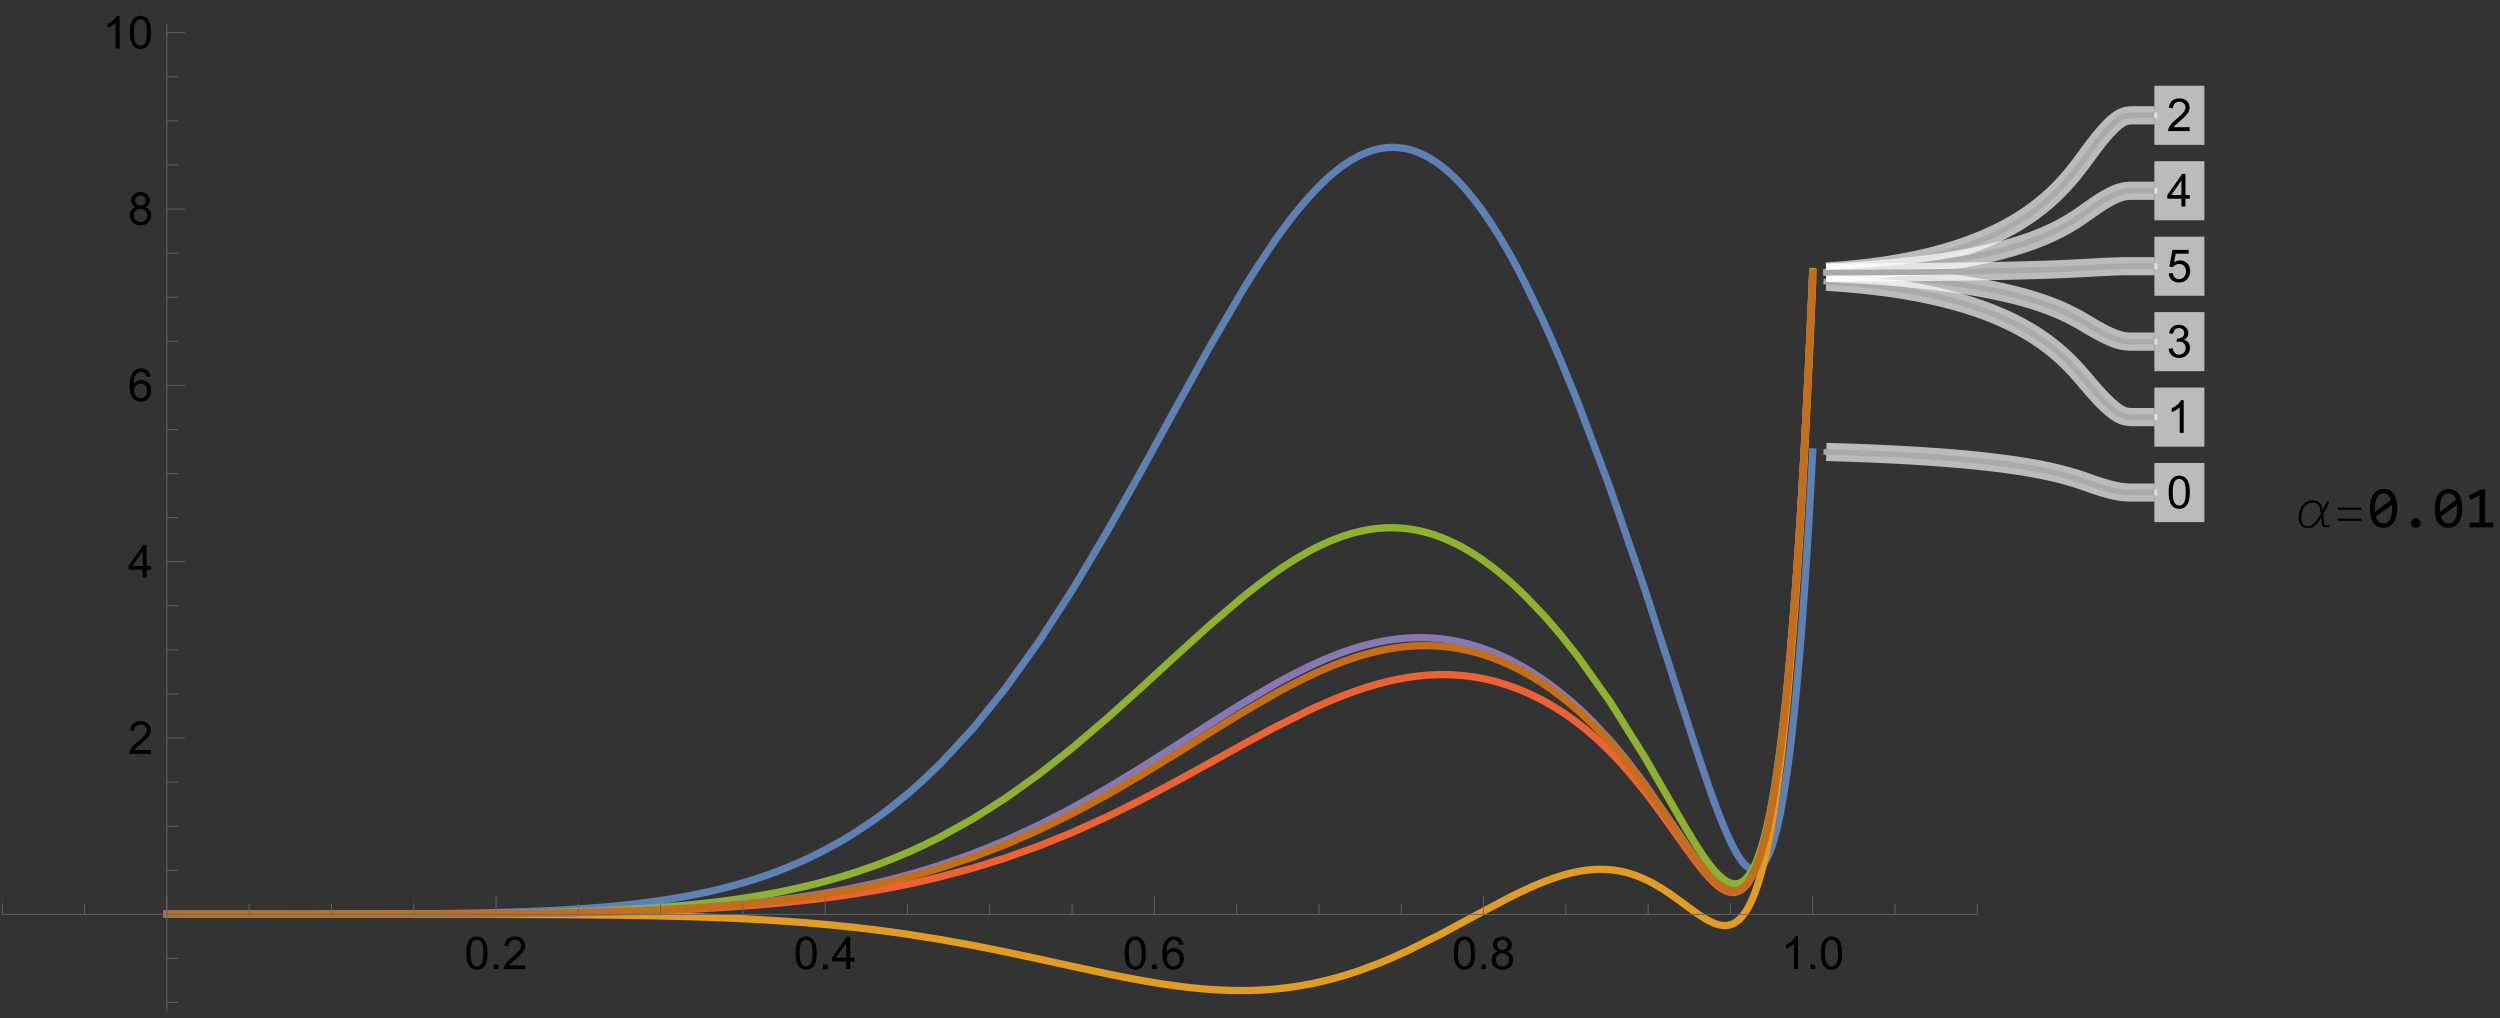 <?xml version="1.0" encoding="UTF-8"?>
<svg xmlns="http://www.w3.org/2000/svg" xmlns:xlink="http://www.w3.org/1999/xlink" width="550pt" height="224pt" viewBox="0 0 550 224" version="1.1">
<rect x="0" y="0" width="550" height="224" fill="#333333" stroke="none"/>
<defs>
<g>
<symbol overflow="visible" id="glyph0-0">
<path style="stroke:none;" d="M 1.25 0 L 1.25 -6.25 L 6.25 -6.25 L 6.25 0 Z M 1.406 -0.156 L 6.094 -0.156 L 6.094 -6.094 L 1.406 -6.094 Z M 1.406 -0.156 "/>
</symbol>
<symbol overflow="visible" id="glyph0-1">
<path style="stroke:none;" d="M 0.414 -3.531 C 0.41 -4.375 0.496 -5.055 0.676 -5.574 C 0.848 -6.086 1.109 -6.484 1.453 -6.766 C 1.797 -7.043 2.227 -7.184 2.75 -7.188 C 3.129 -7.184 3.465 -7.105 3.758 -6.953 C 4.047 -6.797 4.289 -6.574 4.477 -6.285 C 4.664 -5.992 4.812 -5.637 4.922 -5.223 C 5.027 -4.801 5.078 -4.238 5.082 -3.531 C 5.078 -2.688 4.992 -2.008 4.824 -1.496 C 4.648 -0.977 4.391 -0.578 4.051 -0.301 C 3.703 -0.02 3.27 0.117 2.75 0.121 C 2.055 0.117 1.516 -0.129 1.125 -0.621 C 0.648 -1.215 0.41 -2.184 0.414 -3.531 Z M 1.32 -3.531 C 1.316 -2.355 1.453 -1.574 1.73 -1.184 C 2.004 -0.793 2.344 -0.598 2.75 -0.602 C 3.148 -0.598 3.488 -0.793 3.766 -1.188 C 4.039 -1.574 4.176 -2.355 4.18 -3.531 C 4.176 -4.707 4.039 -5.488 3.766 -5.879 C 3.488 -6.262 3.145 -6.457 2.738 -6.461 C 2.332 -6.457 2.012 -6.285 1.773 -5.949 C 1.469 -5.508 1.316 -4.703 1.32 -3.531 Z M 1.32 -3.531 "/>
</symbol>
<symbol overflow="visible" id="glyph0-2">
<path style="stroke:none;" d="M 3.727 0 L 2.848 0 L 2.848 -5.602 C 2.637 -5.398 2.359 -5.195 2.016 -4.992 C 1.672 -4.789 1.363 -4.637 1.09 -4.543 L 1.09 -5.391 C 1.582 -5.621 2.012 -5.898 2.379 -6.23 C 2.746 -6.555 3.004 -6.875 3.16 -7.188 L 3.727 -7.188 Z M 3.727 0 "/>
</symbol>
<symbol overflow="visible" id="glyph0-3">
<path style="stroke:none;" d="M 5.035 -0.844 L 5.035 0 L 0.305 0 C 0.297 -0.211 0.328 -0.414 0.406 -0.609 C 0.523 -0.93 0.719 -1.246 0.984 -1.562 C 1.25 -1.871 1.633 -2.234 2.133 -2.648 C 2.91 -3.285 3.434 -3.789 3.711 -4.164 C 3.98 -4.535 4.117 -4.887 4.121 -5.219 C 4.117 -5.566 3.992 -5.859 3.746 -6.102 C 3.496 -6.336 3.172 -6.457 2.773 -6.461 C 2.348 -6.457 2.012 -6.328 1.758 -6.078 C 1.504 -5.82 1.375 -5.469 1.371 -5.023 L 0.469 -5.117 C 0.531 -5.789 0.762 -6.305 1.168 -6.656 C 1.566 -7.008 2.109 -7.184 2.793 -7.188 C 3.477 -7.184 4.02 -6.992 4.422 -6.617 C 4.82 -6.234 5.02 -5.762 5.023 -5.199 C 5.02 -4.91 4.961 -4.629 4.848 -4.355 C 4.727 -4.074 4.535 -3.785 4.266 -3.48 C 3.992 -3.176 3.539 -2.754 2.91 -2.223 C 2.383 -1.777 2.043 -1.477 1.895 -1.32 C 1.742 -1.16 1.621 -1.004 1.523 -0.844 Z M 5.035 -0.844 "/>
</symbol>
<symbol overflow="visible" id="glyph0-4">
<path style="stroke:none;" d="M 0.422 -1.891 L 1.301 -2.008 C 1.398 -1.508 1.566 -1.148 1.812 -0.93 C 2.055 -0.707 2.352 -0.598 2.699 -0.602 C 3.109 -0.598 3.457 -0.742 3.746 -1.031 C 4.027 -1.316 4.172 -1.668 4.176 -2.094 C 4.172 -2.492 4.039 -2.828 3.777 -3.094 C 3.512 -3.355 3.176 -3.484 2.773 -3.488 C 2.602 -3.484 2.395 -3.453 2.152 -3.391 L 2.25 -4.16 C 2.309 -4.152 2.355 -4.148 2.395 -4.152 C 2.766 -4.148 3.102 -4.246 3.402 -4.445 C 3.699 -4.637 3.848 -4.938 3.852 -5.348 C 3.848 -5.668 3.738 -5.934 3.523 -6.148 C 3.305 -6.355 3.023 -6.461 2.68 -6.465 C 2.336 -6.461 2.051 -6.355 1.824 -6.141 C 1.594 -5.926 1.449 -5.602 1.387 -5.176 L 0.508 -5.332 C 0.613 -5.918 0.855 -6.371 1.238 -6.699 C 1.617 -7.02 2.094 -7.184 2.66 -7.188 C 3.051 -7.184 3.41 -7.098 3.738 -6.934 C 4.066 -6.762 4.316 -6.535 4.496 -6.25 C 4.668 -5.957 4.758 -5.648 4.758 -5.328 C 4.758 -5.016 4.672 -4.734 4.508 -4.48 C 4.336 -4.227 4.09 -4.027 3.77 -3.879 C 4.191 -3.777 4.523 -3.574 4.758 -3.27 C 4.992 -2.961 5.109 -2.574 5.109 -2.113 C 5.109 -1.484 4.879 -0.953 4.426 -0.523 C 3.965 -0.086 3.391 0.129 2.695 0.129 C 2.066 0.129 1.543 -0.059 1.129 -0.434 C 0.711 -0.809 0.477 -1.293 0.422 -1.891 Z M 0.422 -1.891 "/>
</symbol>
<symbol overflow="visible" id="glyph0-5">
<path style="stroke:none;" d="M 3.234 0 L 3.234 -1.715 L 0.129 -1.715 L 0.129 -2.52 L 3.395 -7.16 L 4.113 -7.16 L 4.113 -2.52 L 5.078 -2.52 L 5.078 -1.715 L 4.113 -1.715 L 4.113 0 Z M 3.234 -2.52 L 3.234 -5.746 L 0.992 -2.52 Z M 3.234 -2.52 "/>
</symbol>
<symbol overflow="visible" id="glyph0-6">
<path style="stroke:none;" d="M 0.414 -1.875 L 1.34 -1.953 C 1.406 -1.5 1.562 -1.164 1.812 -0.941 C 2.059 -0.711 2.359 -0.598 2.715 -0.602 C 3.137 -0.598 3.496 -0.758 3.789 -1.078 C 4.082 -1.398 4.23 -1.82 4.23 -2.348 C 4.23 -2.848 4.086 -3.242 3.805 -3.535 C 3.52 -3.82 3.152 -3.965 2.699 -3.969 C 2.414 -3.965 2.16 -3.902 1.934 -3.777 C 1.707 -3.648 1.527 -3.48 1.398 -3.277 L 0.57 -3.383 L 1.266 -7.062 L 4.824 -7.062 L 4.824 -6.223 L 1.969 -6.223 L 1.582 -4.297 C 2.012 -4.594 2.461 -4.746 2.934 -4.746 C 3.555 -4.746 4.082 -4.527 4.516 -4.098 C 4.941 -3.66 5.156 -3.105 5.16 -2.426 C 5.156 -1.777 4.969 -1.215 4.594 -0.746 C 4.133 -0.168 3.504 0.117 2.715 0.121 C 2.059 0.117 1.527 -0.062 1.121 -0.426 C 0.707 -0.789 0.473 -1.273 0.414 -1.875 Z M 0.414 -1.875 "/>
</symbol>
<symbol overflow="visible" id="glyph0-7">
<path style="stroke:none;" d="M 0.91 0 L 0.91 -1 L 1.91 -1 L 1.91 0 Z M 0.91 0 "/>
</symbol>
<symbol overflow="visible" id="glyph0-8">
<path style="stroke:none;" d="M 4.977 -5.406 L 4.102 -5.336 C 4.023 -5.68 3.91 -5.93 3.77 -6.09 C 3.527 -6.336 3.234 -6.461 2.891 -6.465 C 2.609 -6.461 2.363 -6.383 2.152 -6.23 C 1.871 -6.027 1.656 -5.734 1.5 -5.348 C 1.34 -4.957 1.254 -4.406 1.25 -3.691 C 1.457 -4.012 1.715 -4.25 2.023 -4.41 C 2.328 -4.562 2.652 -4.641 2.988 -4.645 C 3.574 -4.641 4.07 -4.426 4.484 -3.996 C 4.891 -3.566 5.098 -3.008 5.102 -2.324 C 5.098 -1.875 5 -1.457 4.812 -1.07 C 4.617 -0.684 4.352 -0.387 4.016 -0.184 C 3.672 0.02 3.289 0.117 2.863 0.121 C 2.125 0.117 1.527 -0.148 1.066 -0.688 C 0.605 -1.223 0.375 -2.113 0.375 -3.352 C 0.375 -4.734 0.629 -5.738 1.145 -6.367 C 1.586 -6.91 2.188 -7.184 2.945 -7.188 C 3.504 -7.184 3.965 -7.027 4.328 -6.715 C 4.684 -6.398 4.898 -5.961 4.977 -5.406 Z M 1.387 -2.32 C 1.383 -2.016 1.445 -1.723 1.578 -1.449 C 1.703 -1.168 1.883 -0.957 2.117 -0.816 C 2.344 -0.668 2.59 -0.598 2.848 -0.602 C 3.215 -0.598 3.531 -0.746 3.801 -1.051 C 4.066 -1.348 4.199 -1.754 4.203 -2.27 C 4.199 -2.762 4.07 -3.152 3.809 -3.438 C 3.543 -3.723 3.211 -3.867 2.812 -3.867 C 2.414 -3.867 2.074 -3.723 1.801 -3.438 C 1.52 -3.152 1.383 -2.781 1.387 -2.32 Z M 1.387 -2.32 "/>
</symbol>
<symbol overflow="visible" id="glyph0-9">
<path style="stroke:none;" d="M 1.77 -3.883 C 1.402 -4.012 1.129 -4.203 0.957 -4.453 C 0.777 -4.699 0.691 -4.996 0.695 -5.344 C 0.691 -5.863 0.879 -6.301 1.254 -6.656 C 1.629 -7.008 2.125 -7.184 2.75 -7.188 C 3.371 -7.184 3.875 -7 4.258 -6.641 C 4.637 -6.273 4.828 -5.832 4.828 -5.316 C 4.828 -4.98 4.738 -4.691 4.566 -4.449 C 4.391 -4.199 4.129 -4.012 3.773 -3.883 C 4.211 -3.738 4.543 -3.508 4.777 -3.188 C 5.004 -2.867 5.121 -2.484 5.121 -2.047 C 5.121 -1.43 4.902 -0.918 4.473 -0.504 C 4.035 -0.09 3.469 0.117 2.766 0.121 C 2.055 0.117 1.484 -0.09 1.055 -0.504 C 0.621 -0.922 0.402 -1.441 0.406 -2.07 C 0.402 -2.531 0.52 -2.922 0.758 -3.238 C 0.992 -3.551 1.332 -3.766 1.77 -3.883 Z M 1.594 -5.371 C 1.594 -5.031 1.699 -4.754 1.918 -4.539 C 2.133 -4.324 2.418 -4.219 2.77 -4.219 C 3.105 -4.219 3.383 -4.324 3.602 -4.539 C 3.816 -4.75 3.926 -5.012 3.926 -5.324 C 3.926 -5.641 3.812 -5.91 3.59 -6.133 C 3.367 -6.352 3.09 -6.461 2.758 -6.465 C 2.422 -6.461 2.145 -6.355 1.926 -6.141 C 1.703 -5.926 1.594 -5.668 1.594 -5.371 Z M 1.309 -2.066 C 1.305 -1.812 1.363 -1.57 1.484 -1.34 C 1.602 -1.102 1.781 -0.918 2.016 -0.793 C 2.25 -0.66 2.5 -0.598 2.773 -0.602 C 3.188 -0.598 3.535 -0.73 3.812 -1.004 C 4.082 -1.27 4.219 -1.613 4.223 -2.035 C 4.219 -2.457 4.078 -2.809 3.801 -3.086 C 3.516 -3.359 3.164 -3.496 2.746 -3.5 C 2.328 -3.496 1.984 -3.359 1.715 -3.09 C 1.441 -2.812 1.305 -2.473 1.309 -2.066 Z M 1.309 -2.066 "/>
</symbol>
<symbol overflow="visible" id="glyph1-0">
<path style="stroke:none;" d="M 0.812 0 L 0.812 -9.961 L 5.688 -9.961 L 5.688 0 Z M 1.625 -0.812 L 4.875 -0.812 L 4.875 -9.148 L 1.625 -9.148 Z M 1.625 -0.812 "/>
</symbol>
<symbol overflow="visible" id="glyph1-1">
<path style="stroke:none;" d="M 7.281 0 L 6.41 0 C 6.203 0 6.016 -0.074 5.855 -0.223 C 5.691 -0.371 5.602 -0.598 5.578 -0.906 L 5.473 -2.16 C 4.941 -1.273 4.453 -0.66 4.008 -0.316 C 3.562 0.023 3.047 0.191 2.469 0.195 C 1.863 0.191 1.391 -0.008 1.043 -0.41 C 0.691 -0.812 0.516 -1.383 0.52 -2.121 C 0.516 -3.203 0.805 -4.102 1.391 -4.824 C 1.969 -5.539 2.715 -5.898 3.625 -5.902 C 4.305 -5.898 4.82 -5.707 5.172 -5.328 C 5.52 -4.941 5.734 -4.406 5.82 -3.719 L 6.848 -5.82 L 7.281 -5.605 L 5.918 -2.914 L 6.07 -0.992 C 6.078 -0.82 6.117 -0.688 6.195 -0.594 C 6.266 -0.492 6.395 -0.445 6.578 -0.445 L 7.281 -0.445 Z M 5.395 -2.977 C 5.316 -3.855 5.137 -4.488 4.855 -4.879 C 4.57 -5.266 4.148 -5.461 3.586 -5.461 C 2.879 -5.461 2.281 -5.148 1.801 -4.527 C 1.316 -3.902 1.078 -3.102 1.078 -2.121 C 1.078 -1.539 1.191 -1.078 1.422 -0.746 C 1.648 -0.41 2.02 -0.246 2.531 -0.246 C 3.027 -0.246 3.512 -0.48 3.988 -0.957 C 4.461 -1.426 4.93 -2.102 5.395 -2.977 Z M 5.395 -2.977 "/>
</symbol>
<symbol overflow="visible" id="glyph1-2">
<path style="stroke:none;" d="M 6.5 -3.836 L 1.301 -3.836 L 1.301 -4.316 L 6.5 -4.316 Z M 6.5 -1.414 L 1.301 -1.414 L 1.301 -1.898 L 6.5 -1.898 Z M 6.5 -1.414 "/>
</symbol>
<symbol overflow="visible" id="glyph2-0">
<path style="stroke:none;" d="M 6.59 -8.297 L 6.59 0 L 0.559 0 L 0.559 -8.297 Z M 5.992 -0.586 L 5.992 -7.707 L 1.145 -7.707 L 1.145 -0.586 Z M 5.07 -5.309 C 5.066 -5.113 5.035 -4.926 4.969 -4.75 C 4.898 -4.566 4.793 -4.406 4.656 -4.273 C 4.516 -4.133 4.336 -4.023 4.121 -3.945 C 3.902 -3.859 3.645 -3.82 3.34 -3.82 L 3.312 -2.82 L 2.68 -2.82 L 2.641 -4.418 L 3.363 -4.418 C 3.973 -4.418 4.277 -4.695 4.277 -5.25 C 4.277 -5.438 4.23 -5.605 4.145 -5.762 C 4.051 -5.91 3.926 -6.043 3.77 -6.152 C 3.605 -6.262 3.414 -6.344 3.191 -6.402 C 2.961 -6.457 2.711 -6.484 2.445 -6.488 L 2.223 -6.488 L 2.223 -7.121 L 2.48 -7.121 C 2.922 -7.117 3.309 -7.062 3.633 -6.957 C 3.957 -6.848 4.227 -6.711 4.441 -6.539 C 4.652 -6.367 4.809 -6.172 4.914 -5.957 C 5.016 -5.734 5.066 -5.52 5.07 -5.309 Z M 2.988 -2.246 C 3.145 -2.242 3.273 -2.188 3.379 -2.082 C 3.48 -1.973 3.531 -1.844 3.535 -1.688 C 3.531 -1.609 3.52 -1.539 3.492 -1.477 C 3.465 -1.41 3.426 -1.352 3.379 -1.305 C 3.328 -1.254 3.27 -1.215 3.207 -1.188 C 3.137 -1.156 3.066 -1.141 2.988 -1.145 C 2.91 -1.141 2.84 -1.156 2.777 -1.188 C 2.711 -1.215 2.652 -1.254 2.605 -1.305 C 2.555 -1.352 2.516 -1.41 2.488 -1.477 C 2.457 -1.539 2.441 -1.609 2.445 -1.688 C 2.441 -1.766 2.457 -1.836 2.488 -1.906 C 2.516 -1.969 2.555 -2.027 2.605 -2.082 C 2.652 -2.129 2.711 -2.172 2.777 -2.203 C 2.84 -2.23 2.91 -2.242 2.988 -2.246 Z M 2.988 -2.246 "/>
</symbol>
<symbol overflow="visible" id="glyph2-1">
<path style="stroke:none;" d="M 6.59 -4.145 C 6.586 -3.504 6.523 -2.926 6.398 -2.406 C 6.27 -1.883 6.074 -1.434 5.82 -1.062 C 5.559 -0.684 5.238 -0.395 4.859 -0.191 C 4.473 0.012 4.023 0.109 3.512 0.113 C 3.062 0.109 2.66 0.031 2.297 -0.137 C 1.934 -0.301 1.621 -0.559 1.363 -0.906 C 1.102 -1.254 0.902 -1.695 0.766 -2.234 C 0.625 -2.766 0.555 -3.402 0.559 -4.145 C 0.555 -4.777 0.621 -5.359 0.75 -5.883 C 0.879 -6.406 1.07 -6.855 1.328 -7.234 C 1.582 -7.605 1.902 -7.895 2.293 -8.102 C 2.676 -8.305 3.125 -8.406 3.637 -8.41 C 4.078 -8.406 4.48 -8.324 4.848 -8.16 C 5.207 -7.992 5.52 -7.734 5.781 -7.387 C 6.039 -7.035 6.238 -6.59 6.379 -6.055 C 6.516 -5.516 6.586 -4.879 6.59 -4.145 Z M 5.473 -4.105 C 5.473 -4.25 5.465 -4.395 5.457 -4.535 C 5.441 -4.676 5.43 -4.812 5.422 -4.953 L 1.91 -2.344 C 1.973 -2.121 2.051 -1.914 2.152 -1.73 C 2.246 -1.543 2.363 -1.387 2.504 -1.254 C 2.637 -1.121 2.793 -1.016 2.973 -0.941 C 3.145 -0.867 3.348 -0.832 3.574 -0.832 C 3.859 -0.832 4.117 -0.898 4.355 -1.039 C 4.59 -1.176 4.793 -1.383 4.957 -1.66 C 5.121 -1.934 5.246 -2.277 5.34 -2.688 C 5.426 -3.094 5.473 -3.566 5.473 -4.105 Z M 1.676 -4.184 C 1.676 -4.051 1.676 -3.918 1.68 -3.789 C 1.68 -3.656 1.688 -3.531 1.703 -3.41 L 5.211 -6.004 C 5.145 -6.219 5.066 -6.414 4.969 -6.594 C 4.871 -6.77 4.754 -6.926 4.621 -7.055 C 4.484 -7.184 4.328 -7.281 4.156 -7.355 C 3.98 -7.426 3.789 -7.465 3.574 -7.465 C 3.285 -7.465 3.023 -7.395 2.789 -7.254 C 2.555 -7.113 2.352 -6.902 2.188 -6.629 C 2.02 -6.348 1.895 -6.008 1.809 -5.602 C 1.719 -5.191 1.676 -4.719 1.676 -4.184 Z M 1.676 -4.184 "/>
</symbol>
<symbol overflow="visible" id="glyph2-2">
<path style="stroke:none;" d="M 3.523 -2 C 3.664 -1.996 3.801 -1.969 3.93 -1.918 C 4.059 -1.859 4.172 -1.785 4.266 -1.688 C 4.359 -1.59 4.434 -1.477 4.492 -1.348 C 4.547 -1.219 4.574 -1.078 4.578 -0.934 C 4.574 -0.785 4.547 -0.652 4.492 -0.527 C 4.434 -0.398 4.359 -0.285 4.266 -0.191 C 4.172 -0.094 4.059 -0.023 3.93 0.031 C 3.801 0.082 3.664 0.109 3.523 0.113 C 3.371 0.109 3.234 0.082 3.109 0.031 C 2.98 -0.023 2.871 -0.094 2.777 -0.191 C 2.68 -0.285 2.602 -0.398 2.551 -0.527 C 2.492 -0.652 2.465 -0.785 2.469 -0.934 C 2.465 -1.078 2.492 -1.219 2.551 -1.348 C 2.602 -1.477 2.68 -1.59 2.777 -1.688 C 2.871 -1.785 2.98 -1.859 3.109 -1.918 C 3.234 -1.969 3.371 -1.996 3.523 -2 Z M 3.523 -2 "/>
</symbol>
<symbol overflow="visible" id="glyph2-3">
<path style="stroke:none;" d="M 6.328 0 L 1.117 0 L 1.117 -1.027 L 3.25 -1.027 L 3.25 -7.086 L 1.262 -6.004 L 0.855 -6.945 L 3.496 -8.336 L 4.477 -8.336 L 4.477 -1.027 L 6.328 -1.027 Z M 6.328 0 "/>
</symbol>
</g>
<clipPath id="clip1">
  <path d="M 29 54 L 407 54 L 407 222.961 L 29 222.961 Z M 29 54 "/>
</clipPath>
<clipPath id="clip2">
  <path d="M 36 5 L 37 5 L 37 222.961 L 36 222.961 Z M 36 5 "/>
</clipPath>
</defs>
<g id="surface11">
<path style="fill:none;stroke-width:1.6;stroke-linecap:square;stroke-linejoin:miter;stroke:rgb(36.841%,50.678%,70.98%);stroke-opacity:1;stroke-miterlimit:3.25;" d="M 36.707 201.156 L 37.152 201.156 L 37.598 201.16 L 59.156 201.16 L 59.598 201.156 L 63.125 201.156 L 64.004 201.152 L 66.246 201.152 L 66.727 201.148 L 68.637 201.148 L 69.594 201.145 L 70.551 201.145 L 71.508 201.141 L 73.418 201.137 L 73.867 201.137 L 74.312 201.133 L 75.426 201.133 L 75.652 201.129 L 76.098 201.129 L 76.988 201.125 L 77.438 201.125 L 77.883 201.121 L 78.773 201.121 L 80.559 201.113 L 80.68 201.113 L 80.801 201.109 L 81.527 201.109 L 82.496 201.102 L 82.977 201.102 L 83.461 201.098 L 84.43 201.094 L 84.551 201.094 L 84.672 201.09 L 84.914 201.09 L 85.395 201.086 L 86.363 201.082 L 88.297 201.066 L 88.773 201.066 L 89.246 201.062 L 90.199 201.055 L 90.316 201.051 L 90.672 201.051 L 91.148 201.047 L 92.098 201.035 L 92.336 201.035 L 92.57 201.031 L 93.047 201.027 L 93.996 201.02 L 95.895 200.996 L 96.008 200.996 L 96.117 200.992 L 96.34 200.992 L 96.781 200.984 L 97.668 200.973 L 99.438 200.949 L 99.551 200.949 L 99.66 200.945 L 99.883 200.941 L 100.324 200.938 L 101.211 200.922 L 102.98 200.891 L 103.102 200.891 L 103.223 200.887 L 103.461 200.883 L 103.941 200.871 L 104.902 200.855 L 106.824 200.812 L 106.945 200.809 L 107.062 200.809 L 107.305 200.801 L 108.746 200.766 L 110.668 200.715 L 110.777 200.711 L 110.891 200.707 L 111.113 200.703 L 111.562 200.688 L 112.461 200.66 L 114.254 200.602 L 114.367 200.598 L 114.477 200.594 L 114.703 200.586 L 115.148 200.57 L 116.047 200.539 L 117.84 200.465 L 118.059 200.457 L 118.281 200.449 L 118.719 200.43 L 119.598 200.391 L 121.355 200.309 L 121.465 200.301 L 121.578 200.297 L 122.234 200.262 L 123.113 200.215 L 124.875 200.117 L 124.992 200.109 L 125.113 200.102 L 125.352 200.086 L 125.828 200.059 L 126.781 199.996 L 128.688 199.867 L 128.809 199.859 L 128.926 199.852 L 129.164 199.832 L 129.641 199.801 L 130.598 199.727 L 132.504 199.57 L 132.613 199.562 L 132.727 199.551 L 132.949 199.535 L 133.395 199.496 L 134.285 199.414 L 136.062 199.242 L 136.176 199.234 L 136.285 199.223 L 137.844 199.059 L 139.625 198.859 L 139.742 198.848 L 139.863 198.832 L 140.105 198.805 L 140.59 198.746 L 141.555 198.625 L 143.48 198.371 L 143.723 198.34 L 143.965 198.305 L 144.445 198.238 L 145.41 198.098 L 147.34 197.801 L 147.461 197.781 L 147.578 197.762 L 147.816 197.723 L 148.289 197.645 L 149.234 197.484 L 151.129 197.145 L 151.246 197.121 L 151.367 197.102 L 151.602 197.055 L 152.078 196.965 L 153.023 196.777 L 154.918 196.387 L 155.027 196.359 L 155.141 196.336 L 155.359 196.289 L 155.801 196.191 L 156.684 195.992 L 158.449 195.57 L 158.562 195.543 L 158.891 195.461 L 159.336 195.352 L 160.219 195.125 L 161.984 194.645 L 162.105 194.613 L 162.223 194.578 L 162.465 194.512 L 162.941 194.375 L 163.898 194.094 L 165.816 193.504 L 165.938 193.465 L 166.055 193.426 L 166.293 193.352 L 166.773 193.195 L 167.73 192.875 L 169.648 192.199 L 169.758 192.16 L 169.871 192.121 L 170.094 192.039 L 170.543 191.871 L 171.438 191.535 L 173.223 190.828 L 176.801 189.289 L 176.922 189.234 L 177.043 189.176 L 177.285 189.066 L 177.77 188.84 L 178.738 188.379 L 180.676 187.418 L 184.551 185.32 L 184.672 185.25 L 184.789 185.184 L 185.027 185.047 L 185.504 184.77 L 186.453 184.203 L 188.355 183.023 L 192.16 180.477 L 192.273 180.398 L 192.383 180.32 L 192.605 180.16 L 193.051 179.844 L 193.938 179.195 L 195.711 177.859 L 199.262 175 L 199.383 174.898 L 199.5 174.797 L 199.742 174.594 L 200.223 174.184 L 201.188 173.344 L 203.109 171.613 L 206.957 167.918 L 214.145 160.156 L 221.191 151.438 L 228.832 140.75 L 235.965 129.699 L 243.695 116.719 L 251.285 103.23 L 258.363 90.324 L 266.043 76.457 L 273.207 64.164 L 273.316 63.98 L 273.426 63.801 L 273.648 63.441 L 274.086 62.727 L 274.965 61.312 L 276.719 58.543 L 280.23 53.285 L 280.352 53.113 L 280.469 52.945 L 280.707 52.605 L 281.184 51.93 L 282.137 50.609 L 284.043 48.074 L 284.164 47.922 L 284.281 47.77 L 284.52 47.465 L 284.996 46.863 L 285.949 45.691 L 287.855 43.469 L 287.965 43.348 L 288.078 43.223 L 288.301 42.977 L 288.742 42.492 L 289.633 41.555 L 291.41 39.797 L 291.523 39.691 L 291.633 39.59 L 291.855 39.383 L 292.301 38.98 L 293.188 38.211 L 294.969 36.797 L 295.086 36.711 L 295.207 36.621 L 295.449 36.449 L 295.93 36.109 L 296.895 35.477 L 297.137 35.328 L 297.375 35.184 L 297.859 34.902 L 298.82 34.383 L 298.941 34.32 L 299.305 34.145 L 299.785 33.922 L 299.906 33.867 L 300.27 33.715 L 300.75 33.523 L 300.992 33.43 L 301.23 33.344 L 301.715 33.184 L 301.832 33.145 L 301.953 33.105 L 302.195 33.035 L 302.676 32.906 L 302.789 32.875 L 302.902 32.848 L 303.125 32.797 L 303.238 32.77 L 303.352 32.746 L 303.578 32.703 L 303.688 32.68 L 304.141 32.602 L 304.25 32.586 L 304.703 32.523 L 304.812 32.512 L 305.152 32.477 L 305.266 32.469 L 305.375 32.461 L 305.602 32.445 L 305.715 32.441 L 305.828 32.434 L 305.938 32.43 L 306.051 32.43 L 306.164 32.426 L 306.277 32.426 L 306.391 32.422 L 306.5 32.426 L 306.727 32.426 L 306.953 32.434 L 307.062 32.438 L 307.289 32.453 L 307.402 32.457 L 307.516 32.469 L 307.625 32.477 L 307.738 32.488 L 307.852 32.496 L 308.078 32.523 L 308.188 32.535 L 308.527 32.582 L 308.641 32.602 L 308.75 32.617 L 308.977 32.656 L 309.09 32.68 L 309.203 32.699 L 309.426 32.746 L 309.875 32.852 L 309.988 32.879 L 310.098 32.906 L 310.316 32.965 L 310.758 33.098 L 310.867 33.129 L 310.98 33.168 L 311.199 33.238 L 311.641 33.398 L 311.75 33.441 L 311.863 33.48 L 312.082 33.57 L 312.523 33.758 L 313.406 34.172 L 313.516 34.227 L 313.625 34.285 L 313.848 34.398 L 314.289 34.641 L 315.168 35.168 L 315.281 35.238 L 315.391 35.312 L 315.609 35.453 L 316.051 35.754 L 316.934 36.395 L 317.055 36.484 L 317.172 36.578 L 317.414 36.766 L 317.891 37.152 L 318.848 37.977 L 318.969 38.086 L 319.086 38.191 L 319.328 38.414 L 319.805 38.867 L 320.762 39.82 L 320.883 39.945 L 321 40.07 L 321.242 40.324 L 321.719 40.84 L 322.676 41.926 L 324.59 44.281 L 324.703 44.426 L 324.812 44.574 L 325.035 44.867 L 325.484 45.469 L 326.375 46.707 L 328.164 49.34 L 328.273 49.512 L 328.387 49.684 L 328.609 50.031 L 329.055 50.738 L 329.949 52.18 L 331.734 55.219 L 331.855 55.434 L 331.977 55.645 L 332.219 56.074 L 332.703 56.945 L 333.672 58.727 L 335.605 62.449 L 339.48 70.504 L 339.598 70.762 L 339.715 71.023 L 339.953 71.543 L 340.43 72.598 L 341.379 74.734 L 343.281 79.133 L 347.082 88.41 L 354.172 107.254 L 361.863 129.664 L 369.039 151.957 L 369.152 152.301 L 369.262 152.648 L 369.48 153.34 L 369.922 154.723 L 370.801 157.48 L 372.559 162.953 L 372.668 163.289 L 372.777 163.629 L 373 164.305 L 373.438 165.648 L 374.32 168.305 L 376.078 173.457 L 376.199 173.797 L 376.316 174.137 L 376.555 174.809 L 377.031 176.133 L 377.988 178.691 L 378.105 179.004 L 378.227 179.312 L 378.465 179.922 L 378.941 181.117 L 379.895 183.375 L 380.016 183.645 L 380.133 183.91 L 380.371 184.434 L 380.852 185.438 L 380.969 185.68 L 381.09 185.918 L 381.328 186.383 L 381.805 187.266 L 381.926 187.473 L 382.043 187.68 L 382.281 188.078 L 382.402 188.27 L 382.52 188.457 L 382.758 188.816 L 382.879 188.988 L 382.996 189.156 L 383.234 189.477 L 383.715 190.047 L 383.824 190.168 L 383.938 190.285 L 384.16 190.5 L 384.27 190.598 L 384.383 190.691 L 384.605 190.863 L 384.715 190.938 L 384.828 191.008 L 384.938 191.074 L 385.051 191.133 L 385.16 191.184 L 385.273 191.23 L 385.383 191.27 L 385.496 191.301 L 385.605 191.328 L 385.719 191.348 L 385.828 191.359 L 385.941 191.363 L 386.051 191.363 L 386.164 191.355 L 386.273 191.34 L 386.387 191.312 L 386.496 191.281 L 386.609 191.242 L 386.719 191.195 L 386.832 191.141 L 386.941 191.078 L 387.055 191.008 L 387.164 190.93 L 387.277 190.84 L 387.387 190.742 L 387.5 190.637 L 387.609 190.523 L 387.723 190.402 L 387.832 190.27 L 387.945 190.125 L 388.168 189.812 L 388.277 189.645 L 388.391 189.465 L 388.613 189.07 L 388.723 188.859 L 388.836 188.637 L 389.059 188.164 L 389.168 187.906 L 389.281 187.641 L 389.504 187.078 L 389.613 186.777 L 389.727 186.465 L 389.949 185.805 L 390.059 185.453 L 390.172 185.094 L 390.395 184.332 L 390.84 182.648 L 390.961 182.137 L 391.086 181.613 L 391.336 180.504 L 391.461 179.922 L 391.582 179.32 L 391.832 178.062 L 391.957 177.402 L 392.082 176.723 L 392.328 175.305 L 392.828 172.207 L 392.949 171.375 L 393.074 170.523 L 393.324 168.75 L 393.82 164.91 L 393.945 163.887 L 394.07 162.84 L 394.316 160.664 L 394.816 155.984 L 394.938 154.746 L 395.062 153.477 L 395.312 150.848 L 395.809 145.219 L 395.934 143.734 L 396.059 142.215 L 396.305 139.074 L 396.805 132.383 L 396.926 130.617 L 397.051 128.82 L 397.301 125.105 L 397.797 117.211 L 397.922 115.137 L 398.047 113.023 L 398.293 108.664 L 398.418 106.422 L 398.543 104.133 L 398.668 101.801 L 398.793 99.426 "/>
<g clip-path="url(#clip1)" clip-rule="nonzero">
<path style="fill:none;stroke-width:1.6;stroke-linecap:square;stroke-linejoin:miter;stroke:rgb(88.072%,61.105%,14.205%);stroke-opacity:1;stroke-miterlimit:3.25;" d="M 36.707 201.156 L 38.93 201.156 L 39.375 201.16 L 47.789 201.16 L 47.91 201.164 L 67.68 201.164 L 69.594 201.16 L 99.883 201.16 L 100.324 201.164 L 103.941 201.164 L 104.902 201.168 L 106.945 201.168 L 107.062 201.172 L 108.984 201.172 L 109.227 201.176 L 110.891 201.176 L 111.113 201.18 L 112.461 201.18 L 112.57 201.184 L 113.355 201.184 L 114.254 201.188 L 114.703 201.188 L 115.148 201.191 L 116.047 201.191 L 117.84 201.199 L 118.059 201.199 L 118.281 201.203 L 118.719 201.203 L 119.598 201.207 L 119.816 201.207 L 120.039 201.211 L 120.477 201.211 L 121.355 201.215 L 121.465 201.215 L 121.578 201.219 L 121.797 201.219 L 122.234 201.223 L 123.113 201.227 L 124.875 201.238 L 125.113 201.238 L 125.352 201.242 L 125.828 201.242 L 126.781 201.25 L 126.898 201.25 L 127.02 201.254 L 127.258 201.254 L 128.688 201.266 L 128.809 201.27 L 129.164 201.27 L 129.641 201.273 L 130.598 201.285 L 132.504 201.305 L 132.727 201.305 L 132.949 201.309 L 133.395 201.312 L 134.285 201.324 L 136.062 201.348 L 136.176 201.348 L 136.285 201.352 L 136.508 201.352 L 136.953 201.359 L 137.844 201.371 L 139.625 201.398 L 139.742 201.402 L 139.863 201.402 L 140.59 201.414 L 141.555 201.434 L 143.48 201.469 L 143.602 201.473 L 143.723 201.473 L 143.965 201.48 L 144.445 201.488 L 145.41 201.512 L 147.34 201.555 L 147.461 201.559 L 147.578 201.559 L 147.816 201.566 L 149.234 201.602 L 151.129 201.656 L 151.246 201.66 L 151.367 201.66 L 151.602 201.668 L 152.078 201.684 L 153.023 201.711 L 154.918 201.773 L 155.027 201.777 L 155.141 201.781 L 155.359 201.789 L 156.684 201.836 L 158.449 201.906 L 158.562 201.91 L 158.891 201.922 L 159.336 201.941 L 161.984 202.059 L 162.105 202.062 L 162.223 202.07 L 162.465 202.078 L 162.941 202.102 L 163.898 202.148 L 165.816 202.25 L 165.938 202.254 L 166.055 202.262 L 166.293 202.273 L 166.773 202.301 L 167.73 202.355 L 169.648 202.469 L 169.758 202.477 L 169.871 202.484 L 170.094 202.496 L 170.543 202.527 L 171.438 202.582 L 173.223 202.707 L 173.449 202.723 L 174.117 202.77 L 175.012 202.836 L 176.801 202.973 L 176.922 202.984 L 177.043 202.992 L 177.77 203.051 L 178.738 203.133 L 180.676 203.301 L 184.551 203.668 L 184.672 203.68 L 184.789 203.691 L 185.027 203.719 L 185.504 203.766 L 186.453 203.867 L 188.355 204.074 L 192.16 204.523 L 192.273 204.535 L 192.383 204.551 L 193.051 204.633 L 193.938 204.746 L 195.711 204.98 L 199.262 205.48 L 206.957 206.703 L 214.145 208.008 L 221.191 209.414 L 228.832 211.043 L 235.965 212.605 L 243.695 214.254 L 243.816 214.281 L 243.934 214.305 L 244.172 214.352 L 244.645 214.449 L 245.594 214.641 L 247.492 215.016 L 251.285 215.723 L 251.398 215.742 L 251.508 215.762 L 251.73 215.801 L 252.172 215.879 L 253.055 216.027 L 254.824 216.32 L 254.938 216.336 L 255.047 216.355 L 255.27 216.387 L 255.711 216.457 L 256.594 216.59 L 258.363 216.84 L 258.484 216.859 L 258.605 216.875 L 258.844 216.906 L 259.324 216.969 L 260.285 217.09 L 260.402 217.105 L 260.523 217.117 L 260.766 217.148 L 261.242 217.203 L 262.203 217.309 L 262.324 217.32 L 262.441 217.336 L 262.684 217.359 L 263.164 217.406 L 264.121 217.496 L 264.363 217.52 L 264.602 217.539 L 265.082 217.582 L 266.043 217.656 L 266.152 217.664 L 266.266 217.672 L 266.488 217.688 L 266.938 217.715 L 267.051 217.723 L 267.16 217.73 L 267.387 217.742 L 267.832 217.77 L 267.945 217.777 L 268.059 217.781 L 268.281 217.793 L 268.73 217.816 L 268.84 217.82 L 268.953 217.824 L 269.176 217.836 L 269.625 217.852 L 269.738 217.855 L 269.848 217.859 L 270.074 217.867 L 270.184 217.871 L 270.297 217.875 L 270.52 217.883 L 270.633 217.883 L 270.746 217.887 L 270.969 217.891 L 271.082 217.895 L 271.191 217.898 L 271.418 217.902 L 271.527 217.902 L 271.641 217.906 L 271.75 217.906 L 271.863 217.91 L 272.086 217.91 L 272.199 217.914 L 273.758 217.914 L 273.867 217.91 L 274.086 217.91 L 274.195 217.906 L 274.414 217.906 L 274.523 217.902 L 274.633 217.902 L 274.746 217.898 L 274.965 217.895 L 275.184 217.887 L 275.402 217.883 L 275.621 217.875 L 275.844 217.871 L 276.062 217.863 L 276.281 217.852 L 276.828 217.832 L 276.941 217.824 L 277.16 217.816 L 277.598 217.793 L 277.707 217.785 L 277.816 217.781 L 278.035 217.766 L 278.477 217.738 L 278.914 217.707 L 279.355 217.676 L 280.23 217.605 L 280.352 217.594 L 280.469 217.582 L 281.184 217.512 L 282.137 217.41 L 282.258 217.398 L 282.375 217.383 L 282.613 217.355 L 283.09 217.297 L 284.043 217.172 L 284.164 217.156 L 284.281 217.137 L 284.996 217.031 L 285.949 216.883 L 287.855 216.543 L 287.965 216.52 L 288.078 216.5 L 288.301 216.457 L 288.742 216.367 L 289.633 216.18 L 291.41 215.773 L 291.523 215.746 L 291.633 215.719 L 292.301 215.555 L 293.188 215.324 L 294.969 214.828 L 295.086 214.793 L 295.449 214.688 L 295.93 214.543 L 296.895 214.242 L 298.82 213.609 L 302.676 212.191 L 302.789 212.148 L 302.902 212.102 L 303.125 212.012 L 303.578 211.832 L 304.477 211.465 L 306.277 210.703 L 309.875 209.07 L 316.934 205.535 L 324.59 201.41 L 331.734 197.617 L 331.855 197.555 L 331.977 197.496 L 332.219 197.371 L 332.703 197.129 L 333.672 196.652 L 335.605 195.73 L 335.727 195.672 L 336.574 195.289 L 337.543 194.859 L 339.48 194.059 L 339.715 193.965 L 339.953 193.871 L 340.43 193.691 L 341.379 193.344 L 341.5 193.301 L 341.617 193.258 L 341.855 193.176 L 342.328 193.016 L 343.281 192.711 L 343.516 192.641 L 343.754 192.57 L 344.23 192.434 L 344.348 192.398 L 344.469 192.367 L 344.707 192.301 L 345.18 192.18 L 345.301 192.148 L 345.418 192.121 L 345.656 192.062 L 346.129 191.953 L 347.082 191.754 L 347.191 191.734 L 347.301 191.711 L 347.523 191.672 L 347.969 191.598 L 348.078 191.578 L 348.188 191.562 L 348.41 191.527 L 348.855 191.465 L 348.965 191.453 L 349.074 191.438 L 349.297 191.41 L 349.406 191.398 L 349.52 191.387 L 349.742 191.363 L 349.852 191.355 L 349.961 191.344 L 350.184 191.324 L 350.293 191.316 L 350.406 191.309 L 350.625 191.293 L 350.738 191.289 L 350.848 191.281 L 350.961 191.277 L 351.07 191.27 L 351.18 191.266 L 351.293 191.262 L 351.512 191.254 L 351.625 191.25 L 351.734 191.25 L 351.844 191.246 L 352.398 191.246 L 352.512 191.25 L 352.621 191.25 L 352.73 191.254 L 352.844 191.258 L 352.953 191.258 L 353.066 191.262 L 353.176 191.27 L 353.285 191.273 L 353.398 191.277 L 353.617 191.293 L 353.73 191.301 L 353.949 191.316 L 354.172 191.336 L 354.293 191.344 L 354.414 191.355 L 354.652 191.383 L 354.773 191.395 L 354.895 191.41 L 355.133 191.441 L 355.375 191.473 L 355.613 191.512 L 356.094 191.59 L 356.215 191.613 L 356.336 191.633 L 356.574 191.68 L 357.055 191.781 L 357.176 191.809 L 357.297 191.84 L 357.535 191.898 L 358.016 192.02 L 358.137 192.055 L 358.258 192.086 L 358.496 192.156 L 358.977 192.305 L 359.219 192.383 L 359.457 192.465 L 359.941 192.633 L 360.059 192.68 L 360.18 192.723 L 360.422 192.816 L 360.902 193.008 L 361.863 193.43 L 361.973 193.48 L 362.086 193.531 L 362.309 193.641 L 362.758 193.859 L 363.656 194.328 L 365.449 195.375 L 365.676 195.516 L 365.898 195.656 L 366.348 195.945 L 367.246 196.547 L 369.039 197.812 L 369.152 197.891 L 369.262 197.973 L 369.48 198.133 L 369.922 198.453 L 370.801 199.105 L 372.559 200.395 L 372.777 200.551 L 373 200.707 L 373.438 201.012 L 374.32 201.602 L 374.758 201.883 L 375.199 202.148 L 375.637 202.398 L 376.078 202.633 L 376.199 202.691 L 376.316 202.754 L 376.555 202.867 L 376.676 202.918 L 376.793 202.973 L 377.031 203.074 L 377.152 203.121 L 377.27 203.164 L 377.508 203.25 L 377.629 203.293 L 377.75 203.328 L 377.988 203.398 L 378.105 203.43 L 378.227 203.457 L 378.344 203.484 L 378.465 203.508 L 378.582 203.531 L 378.703 203.551 L 378.82 203.566 L 378.941 203.582 L 379.062 203.59 L 379.18 203.602 L 379.301 203.605 L 379.418 203.609 L 379.539 203.609 L 379.656 203.605 L 379.777 203.598 L 379.895 203.586 L 380.016 203.574 L 380.133 203.559 L 380.254 203.539 L 380.371 203.516 L 380.492 203.488 L 380.613 203.457 L 380.73 203.422 L 380.852 203.383 L 380.969 203.34 L 381.09 203.293 L 381.207 203.242 L 381.328 203.188 L 381.445 203.129 L 381.566 203.066 L 381.805 202.926 L 381.926 202.848 L 382.043 202.766 L 382.281 202.586 L 382.402 202.492 L 382.52 202.391 L 382.758 202.168 L 382.879 202.051 L 382.996 201.926 L 383.234 201.66 L 383.715 201.059 L 383.824 200.906 L 383.938 200.742 L 384.16 200.406 L 384.27 200.227 L 384.383 200.043 L 384.605 199.656 L 384.715 199.453 L 384.828 199.242 L 385.051 198.801 L 385.496 197.84 L 385.605 197.582 L 385.719 197.312 L 385.941 196.758 L 386.387 195.551 L 386.496 195.23 L 386.609 194.898 L 386.832 194.211 L 387.277 192.727 L 387.387 192.332 L 387.5 191.93 L 387.723 191.09 L 388.168 189.293 L 388.277 188.816 L 388.391 188.328 L 388.613 187.32 L 389.059 185.168 L 389.168 184.598 L 389.281 184.016 L 389.504 182.816 L 389.949 180.258 L 390.84 174.469 L 390.961 173.586 L 391.086 172.684 L 391.336 170.816 L 391.832 166.832 L 391.957 165.785 L 392.082 164.711 L 392.328 162.5 L 392.828 157.793 L 392.949 156.555 L 393.074 155.293 L 393.324 152.691 L 393.82 147.164 L 394.816 134.734 L 394.938 133.043 L 395.062 131.32 L 395.312 127.773 L 395.809 120.273 L 395.934 118.312 L 396.059 116.312 L 396.305 112.203 L 396.805 103.523 L 396.926 101.254 L 397.051 98.945 L 397.301 94.203 L 397.797 84.199 L 397.922 81.59 L 398.047 78.93 L 398.293 73.477 L 398.418 70.676 L 398.543 67.828 L 398.668 64.934 L 398.793 61.984 "/>
</g>
<path style="fill:none;stroke-width:1.6;stroke-linecap:square;stroke-linejoin:miter;stroke:rgb(56.017%,69.157%,19.489%);stroke-opacity:1;stroke-miterlimit:3.25;" d="M 36.707 201.156 L 38.93 201.156 L 39.375 201.16 L 64.887 201.16 L 65.77 201.156 L 69.832 201.156 L 70.07 201.152 L 71.508 201.152 L 73.418 201.148 L 75.652 201.148 L 76.098 201.145 L 77.883 201.145 L 78.773 201.141 L 80.559 201.137 L 81.527 201.137 L 82.496 201.133 L 82.977 201.133 L 83.461 201.129 L 84.672 201.129 L 84.914 201.125 L 85.395 201.125 L 86.363 201.121 L 88.297 201.117 L 88.418 201.113 L 89.246 201.113 L 90.199 201.109 L 90.316 201.109 L 90.434 201.105 L 91.148 201.105 L 92.098 201.098 L 92.57 201.098 L 93.047 201.094 L 93.996 201.09 L 95.895 201.078 L 96.34 201.078 L 96.781 201.074 L 97.668 201.066 L 99.438 201.055 L 99.66 201.055 L 99.883 201.051 L 100.324 201.047 L 101.211 201.043 L 102.98 201.027 L 103.102 201.023 L 103.461 201.023 L 103.941 201.016 L 104.902 201.008 L 106.824 200.988 L 106.945 200.984 L 107.062 200.984 L 107.305 200.98 L 107.785 200.977 L 108.746 200.965 L 110.668 200.938 L 110.777 200.934 L 110.891 200.934 L 111.113 200.93 L 111.562 200.926 L 112.461 200.91 L 114.254 200.879 L 114.367 200.879 L 114.477 200.875 L 114.703 200.871 L 115.148 200.863 L 116.047 200.848 L 117.84 200.812 L 117.949 200.809 L 118.059 200.809 L 118.281 200.801 L 118.719 200.793 L 119.598 200.773 L 121.355 200.73 L 121.465 200.727 L 121.578 200.727 L 121.797 200.719 L 122.234 200.707 L 123.113 200.684 L 124.875 200.633 L 124.992 200.633 L 125.113 200.629 L 126.781 200.574 L 128.688 200.508 L 128.809 200.504 L 128.926 200.5 L 129.164 200.492 L 129.641 200.473 L 130.598 200.438 L 132.504 200.359 L 132.613 200.352 L 132.727 200.348 L 132.949 200.34 L 133.395 200.32 L 134.285 200.277 L 136.062 200.191 L 136.176 200.188 L 136.285 200.18 L 137.844 200.098 L 139.625 199.996 L 139.742 199.988 L 139.863 199.98 L 140.105 199.969 L 140.59 199.938 L 141.555 199.879 L 143.48 199.746 L 143.965 199.715 L 144.445 199.68 L 147.34 199.457 L 147.461 199.445 L 147.578 199.438 L 147.816 199.418 L 148.289 199.375 L 149.234 199.293 L 151.129 199.121 L 151.246 199.109 L 151.367 199.098 L 151.602 199.074 L 152.078 199.027 L 153.023 198.934 L 154.918 198.73 L 155.027 198.719 L 155.141 198.707 L 155.359 198.684 L 156.684 198.531 L 158.449 198.312 L 158.562 198.301 L 158.672 198.285 L 158.891 198.258 L 159.336 198.203 L 160.219 198.086 L 161.984 197.84 L 162.105 197.824 L 162.223 197.805 L 162.465 197.77 L 162.941 197.699 L 163.898 197.555 L 165.816 197.254 L 165.938 197.234 L 166.055 197.215 L 166.293 197.172 L 166.773 197.094 L 167.73 196.93 L 169.648 196.582 L 169.758 196.562 L 169.871 196.543 L 170.094 196.5 L 170.543 196.414 L 171.438 196.238 L 173.223 195.875 L 176.801 195.082 L 177.043 195.027 L 178.738 194.617 L 180.676 194.121 L 184.551 193.039 L 184.672 193.004 L 184.789 192.969 L 185.027 192.898 L 185.504 192.754 L 186.453 192.465 L 188.355 191.855 L 192.16 190.543 L 192.273 190.504 L 192.383 190.461 L 192.605 190.383 L 193.051 190.219 L 193.938 189.883 L 195.711 189.195 L 199.262 187.723 L 199.383 187.668 L 199.5 187.617 L 199.742 187.512 L 200.223 187.301 L 201.188 186.871 L 203.109 185.977 L 206.957 184.074 L 214.145 180.086 L 221.191 175.609 L 228.832 170.141 L 235.965 164.5 L 243.695 157.902 L 251.285 151.078 L 258.363 144.582 L 266.043 137.637 L 273.207 131.523 L 273.316 131.434 L 273.426 131.348 L 273.648 131.168 L 274.086 130.812 L 274.965 130.113 L 276.719 128.746 L 280.23 126.156 L 280.352 126.07 L 280.469 125.988 L 280.707 125.82 L 281.184 125.488 L 282.137 124.84 L 284.043 123.598 L 284.164 123.523 L 284.281 123.449 L 284.52 123.301 L 284.996 123.008 L 285.949 122.434 L 287.855 121.352 L 287.965 121.293 L 288.078 121.23 L 288.301 121.113 L 288.742 120.879 L 289.633 120.422 L 291.41 119.57 L 291.523 119.523 L 291.633 119.473 L 291.855 119.371 L 292.301 119.18 L 293.188 118.809 L 294.969 118.129 L 295.086 118.086 L 295.207 118.047 L 295.449 117.961 L 295.93 117.801 L 296.895 117.5 L 297.137 117.43 L 297.375 117.359 L 297.859 117.227 L 298.82 116.984 L 298.941 116.957 L 299.062 116.926 L 299.305 116.871 L 299.785 116.77 L 299.906 116.742 L 300.27 116.672 L 300.75 116.582 L 300.992 116.543 L 301.23 116.5 L 301.715 116.426 L 301.832 116.41 L 301.953 116.395 L 302.195 116.359 L 302.676 116.301 L 302.902 116.277 L 303.125 116.254 L 303.238 116.242 L 303.352 116.234 L 303.578 116.211 L 303.688 116.203 L 304.141 116.172 L 304.25 116.164 L 304.477 116.152 L 304.59 116.145 L 304.703 116.141 L 304.812 116.133 L 305.266 116.117 L 305.375 116.117 L 305.488 116.113 L 305.602 116.113 L 305.715 116.109 L 306.5 116.109 L 306.727 116.117 L 306.84 116.117 L 306.953 116.121 L 307.062 116.125 L 307.289 116.133 L 307.402 116.141 L 307.516 116.145 L 307.625 116.148 L 308.078 116.18 L 308.188 116.188 L 308.527 116.211 L 308.641 116.223 L 308.75 116.234 L 308.977 116.254 L 309.203 116.277 L 309.426 116.305 L 309.875 116.359 L 309.988 116.375 L 310.316 116.422 L 310.758 116.492 L 310.867 116.508 L 310.98 116.527 L 311.199 116.566 L 311.641 116.648 L 311.75 116.672 L 311.863 116.691 L 312.082 116.738 L 312.523 116.832 L 313.406 117.047 L 313.516 117.074 L 313.625 117.105 L 313.848 117.164 L 314.289 117.289 L 315.168 117.555 L 315.281 117.59 L 315.391 117.625 L 315.609 117.699 L 316.051 117.852 L 316.934 118.176 L 317.055 118.219 L 317.172 118.266 L 317.414 118.359 L 317.891 118.555 L 318.848 118.969 L 318.969 119.023 L 319.086 119.078 L 319.328 119.188 L 319.805 119.414 L 320.762 119.891 L 320.883 119.953 L 321 120.016 L 321.242 120.141 L 321.719 120.398 L 322.676 120.941 L 324.59 122.113 L 324.703 122.188 L 324.812 122.258 L 325.035 122.406 L 325.484 122.703 L 326.375 123.32 L 328.164 124.629 L 328.273 124.715 L 328.387 124.801 L 328.609 124.973 L 329.055 125.324 L 329.949 126.043 L 331.734 127.555 L 331.977 127.766 L 332.219 127.98 L 332.703 128.414 L 333.672 129.305 L 335.605 131.164 L 339.48 135.215 L 339.598 135.344 L 339.715 135.477 L 339.953 135.738 L 340.43 136.27 L 341.379 137.355 L 343.281 139.594 L 347.082 144.371 L 354.172 154.32 L 361.863 166.605 L 369.039 179.043 L 369.152 179.234 L 369.262 179.422 L 369.48 179.805 L 369.922 180.562 L 370.801 182.062 L 372.559 184.98 L 372.777 185.332 L 373 185.684 L 373.438 186.375 L 374.32 187.715 L 374.43 187.879 L 374.758 188.359 L 375.199 188.984 L 376.078 190.172 L 376.199 190.324 L 376.316 190.477 L 376.555 190.773 L 377.031 191.344 L 377.152 191.48 L 377.27 191.617 L 377.508 191.879 L 377.988 192.375 L 378.105 192.492 L 378.227 192.605 L 378.465 192.824 L 378.582 192.93 L 378.703 193.035 L 378.941 193.23 L 379.062 193.324 L 379.18 193.414 L 379.418 193.586 L 379.539 193.664 L 379.656 193.742 L 379.895 193.887 L 380.016 193.949 L 380.133 194.012 L 380.254 194.07 L 380.371 194.125 L 380.492 194.176 L 380.613 194.219 L 380.73 194.262 L 380.852 194.301 L 380.969 194.332 L 381.09 194.359 L 381.207 194.387 L 381.328 194.406 L 381.445 194.418 L 381.566 194.43 L 381.684 194.434 L 381.805 194.434 L 381.926 194.43 L 382.043 194.418 L 382.164 194.402 L 382.281 194.383 L 382.402 194.355 L 382.52 194.324 L 382.641 194.285 L 382.758 194.242 L 382.879 194.191 L 382.996 194.137 L 383.117 194.074 L 383.234 194.008 L 383.355 193.934 L 383.477 193.852 L 383.715 193.672 L 383.824 193.578 L 383.938 193.477 L 384.16 193.258 L 384.27 193.141 L 384.383 193.016 L 384.605 192.746 L 384.715 192.602 L 384.828 192.449 L 385.051 192.125 L 385.496 191.387 L 385.605 191.184 L 385.719 190.973 L 385.941 190.527 L 386.051 190.289 L 386.164 190.047 L 386.387 189.535 L 386.496 189.266 L 386.609 188.984 L 386.832 188.402 L 387.277 187.121 L 387.387 186.777 L 387.5 186.422 L 387.723 185.684 L 388.168 184.078 L 388.277 183.648 L 388.391 183.211 L 388.613 182.293 L 389.059 180.32 L 389.168 179.797 L 389.281 179.262 L 389.504 178.148 L 389.949 175.762 L 390.059 175.129 L 390.172 174.484 L 390.395 173.152 L 390.84 170.301 L 390.961 169.461 L 391.086 168.602 L 391.336 166.82 L 391.832 163.004 L 391.957 161.996 L 392.082 160.961 L 392.328 158.828 L 392.828 154.277 L 392.949 153.074 L 393.074 151.852 L 393.324 149.32 L 393.82 143.934 L 394.816 131.758 L 394.938 130.098 L 395.062 128.402 L 395.312 124.918 L 395.809 117.527 L 395.934 115.59 L 396.059 113.617 L 396.305 109.559 L 396.805 100.977 L 396.926 98.73 L 397.051 96.441 L 397.301 91.742 L 397.797 81.816 L 397.922 79.223 L 398.047 76.582 L 398.293 71.164 L 398.418 68.379 L 398.543 65.547 L 398.668 62.668 L 398.793 59.734 "/>
<path style="fill:none;stroke-width:1.6;stroke-linecap:square;stroke-linejoin:miter;stroke:rgb(92.253%,38.563%,20.919%);stroke-opacity:1;stroke-miterlimit:3.25;" d="M 36.707 201.156 L 38.93 201.156 L 39.375 201.16 L 49.594 201.16 L 49.715 201.164 L 56.465 201.164 L 56.918 201.16 L 66.727 201.16 L 67.68 201.156 L 71.508 201.156 L 73.418 201.152 L 75.203 201.152 L 76.988 201.148 L 78.773 201.148 L 80.559 201.145 L 81.527 201.145 L 82.496 201.141 L 84.43 201.137 L 85.395 201.137 L 86.363 201.133 L 88.297 201.129 L 88.773 201.129 L 89.246 201.125 L 90.199 201.125 L 92.098 201.117 L 93.047 201.117 L 95.895 201.105 L 96.34 201.105 L 96.781 201.102 L 97.668 201.098 L 99.438 201.09 L 99.883 201.09 L 100.324 201.086 L 101.211 201.082 L 102.98 201.074 L 103.102 201.074 L 103.223 201.07 L 103.461 201.07 L 103.941 201.066 L 104.902 201.062 L 106.824 201.051 L 106.945 201.047 L 107.305 201.047 L 110.668 201.02 L 110.891 201.02 L 111.113 201.016 L 112.461 201.004 L 114.254 200.988 L 114.367 200.988 L 114.477 200.984 L 114.703 200.984 L 115.148 200.98 L 116.047 200.969 L 117.84 200.949 L 117.949 200.949 L 118.059 200.945 L 118.281 200.945 L 118.719 200.938 L 121.355 200.902 L 121.578 200.902 L 122.234 200.891 L 123.113 200.879 L 124.875 200.852 L 124.992 200.848 L 125.113 200.848 L 126.781 200.82 L 128.688 200.785 L 128.809 200.781 L 128.926 200.777 L 129.641 200.766 L 130.598 200.746 L 132.504 200.703 L 132.613 200.699 L 132.727 200.699 L 132.949 200.691 L 133.395 200.684 L 134.285 200.66 L 136.062 200.617 L 136.176 200.613 L 136.285 200.609 L 136.508 200.605 L 136.953 200.59 L 137.844 200.566 L 139.625 200.516 L 139.742 200.512 L 140.59 200.484 L 141.555 200.453 L 143.48 200.387 L 143.965 200.371 L 144.445 200.352 L 145.41 200.316 L 147.34 200.238 L 147.461 200.234 L 147.578 200.23 L 147.816 200.219 L 148.289 200.199 L 149.234 200.156 L 151.129 200.07 L 151.246 200.066 L 151.367 200.059 L 151.602 200.047 L 152.078 200.023 L 153.023 199.977 L 154.918 199.879 L 155.027 199.871 L 155.141 199.867 L 155.359 199.855 L 155.801 199.828 L 156.684 199.777 L 158.449 199.672 L 158.562 199.668 L 158.891 199.645 L 159.336 199.617 L 161.984 199.441 L 162.105 199.434 L 162.223 199.426 L 162.465 199.406 L 162.941 199.375 L 163.898 199.305 L 165.816 199.156 L 169.648 198.832 L 169.758 198.824 L 169.871 198.812 L 170.094 198.793 L 170.543 198.754 L 171.438 198.668 L 173.223 198.496 L 176.801 198.117 L 176.922 198.102 L 177.043 198.09 L 177.77 198.008 L 178.738 197.895 L 180.676 197.66 L 184.551 197.145 L 184.672 197.129 L 184.789 197.113 L 185.027 197.078 L 185.504 197.012 L 186.453 196.871 L 188.355 196.586 L 192.16 195.961 L 192.273 195.941 L 192.383 195.922 L 192.605 195.887 L 193.051 195.809 L 193.938 195.648 L 195.711 195.32 L 199.262 194.621 L 199.383 194.598 L 199.5 194.57 L 199.742 194.523 L 200.223 194.422 L 201.188 194.215 L 203.109 193.789 L 206.957 192.879 L 214.145 190.949 L 221.191 188.754 L 228.832 186.012 L 235.965 183.113 L 243.695 179.617 L 251.285 175.855 L 258.363 172.113 L 266.043 167.895 L 273.207 163.922 L 280.23 160.133 L 287.855 156.32 L 287.965 156.27 L 288.078 156.215 L 288.301 156.113 L 288.742 155.906 L 289.633 155.5 L 291.41 154.707 L 291.523 154.66 L 291.633 154.609 L 291.855 154.516 L 292.301 154.324 L 293.188 153.949 L 294.969 153.23 L 295.086 153.184 L 295.449 153.043 L 295.93 152.855 L 296.895 152.492 L 298.82 151.809 L 298.941 151.766 L 299.062 151.727 L 299.305 151.645 L 299.785 151.484 L 300.75 151.176 L 302.676 150.602 L 302.902 150.539 L 303.125 150.477 L 303.578 150.355 L 304.477 150.121 L 304.59 150.09 L 304.703 150.062 L 304.926 150.008 L 305.375 149.898 L 306.277 149.691 L 306.391 149.668 L 306.5 149.645 L 306.727 149.594 L 307.176 149.5 L 308.078 149.324 L 308.188 149.301 L 308.301 149.281 L 308.527 149.238 L 308.977 149.16 L 309.875 149.016 L 309.988 148.996 L 310.316 148.949 L 310.758 148.887 L 310.867 148.871 L 310.98 148.855 L 311.199 148.824 L 311.641 148.77 L 311.75 148.758 L 311.863 148.746 L 312.082 148.719 L 312.523 148.672 L 312.633 148.66 L 312.742 148.652 L 312.965 148.629 L 313.406 148.59 L 313.516 148.582 L 313.625 148.57 L 313.848 148.555 L 314.066 148.539 L 314.289 148.523 L 314.508 148.508 L 314.73 148.496 L 314.84 148.488 L 314.949 148.484 L 315.168 148.473 L 315.281 148.469 L 315.391 148.461 L 315.609 148.453 L 315.723 148.449 L 316.051 148.438 L 316.164 148.434 L 316.273 148.434 L 316.492 148.426 L 316.605 148.426 L 316.715 148.422 L 316.934 148.422 L 317.055 148.418 L 317.773 148.418 L 317.891 148.422 L 318.129 148.422 L 318.371 148.43 L 318.488 148.43 L 318.73 148.438 L 318.848 148.441 L 318.969 148.445 L 319.086 148.449 L 319.328 148.457 L 319.445 148.465 L 319.566 148.469 L 319.805 148.48 L 319.926 148.488 L 320.043 148.492 L 320.285 148.508 L 320.762 148.539 L 320.883 148.551 L 321 148.559 L 321.242 148.578 L 321.719 148.621 L 321.84 148.633 L 321.957 148.645 L 322.199 148.672 L 322.676 148.723 L 322.797 148.738 L 322.914 148.754 L 323.156 148.781 L 323.633 148.848 L 324.59 148.992 L 324.703 149.008 L 324.812 149.027 L 325.035 149.066 L 325.484 149.145 L 326.375 149.316 L 326.602 149.363 L 326.824 149.41 L 327.27 149.508 L 328.164 149.723 L 328.273 149.75 L 328.387 149.777 L 328.609 149.832 L 329.055 149.949 L 329.949 150.199 L 331.734 150.762 L 331.855 150.801 L 331.977 150.844 L 332.219 150.926 L 332.703 151.098 L 333.672 151.457 L 335.605 152.25 L 335.727 152.301 L 335.848 152.355 L 336.09 152.461 L 336.574 152.684 L 337.543 153.141 L 339.48 154.133 L 339.598 154.199 L 339.715 154.262 L 339.953 154.391 L 340.43 154.656 L 341.379 155.207 L 343.281 156.387 L 343.516 156.543 L 343.754 156.699 L 344.23 157.016 L 345.18 157.676 L 347.082 159.07 L 347.301 159.242 L 347.523 159.414 L 347.969 159.762 L 348.855 160.48 L 350.625 161.988 L 350.738 162.09 L 350.848 162.188 L 351.07 162.383 L 351.512 162.785 L 352.398 163.609 L 354.172 165.336 L 354.293 165.457 L 354.414 165.582 L 354.652 165.824 L 355.133 166.32 L 356.094 167.34 L 358.016 169.477 L 361.863 174.141 L 361.973 174.285 L 362.086 174.43 L 362.309 174.719 L 362.758 175.301 L 363.656 176.488 L 365.449 178.922 L 369.039 183.961 L 369.152 184.113 L 369.48 184.582 L 369.922 185.203 L 370.801 186.438 L 372.559 188.855 L 372.668 189 L 372.777 189.148 L 373 189.438 L 373.438 190.016 L 374.32 191.129 L 374.43 191.266 L 374.758 191.664 L 375.199 192.184 L 376.078 193.164 L 376.199 193.289 L 376.316 193.414 L 376.555 193.656 L 377.031 194.121 L 377.152 194.234 L 377.27 194.344 L 377.508 194.555 L 377.988 194.949 L 378.105 195.043 L 378.227 195.133 L 378.465 195.305 L 378.582 195.387 L 378.703 195.465 L 378.941 195.617 L 379.062 195.688 L 379.18 195.754 L 379.418 195.879 L 379.539 195.938 L 379.656 195.992 L 379.895 196.09 L 380.016 196.133 L 380.133 196.172 L 380.254 196.211 L 380.371 196.242 L 380.613 196.297 L 380.73 196.316 L 380.852 196.332 L 380.969 196.348 L 381.09 196.355 L 381.207 196.359 L 381.328 196.355 L 381.445 196.352 L 381.566 196.34 L 381.684 196.328 L 381.805 196.309 L 381.926 196.281 L 382.043 196.254 L 382.164 196.219 L 382.281 196.18 L 382.402 196.133 L 382.52 196.082 L 382.641 196.027 L 382.758 195.965 L 382.879 195.895 L 382.996 195.824 L 383.117 195.742 L 383.234 195.656 L 383.355 195.566 L 383.477 195.469 L 383.715 195.25 L 383.938 195.027 L 384.16 194.777 L 384.27 194.645 L 384.383 194.504 L 384.605 194.203 L 384.715 194.043 L 384.828 193.875 L 385.051 193.52 L 385.496 192.727 L 385.605 192.508 L 385.719 192.285 L 385.941 191.809 L 386.051 191.562 L 386.164 191.305 L 386.387 190.766 L 386.496 190.48 L 386.609 190.191 L 386.832 189.582 L 387.277 188.25 L 387.387 187.895 L 387.5 187.527 L 387.723 186.762 L 388.168 185.109 L 388.391 184.219 L 388.613 183.281 L 389.059 181.266 L 389.168 180.73 L 389.281 180.184 L 389.504 179.047 L 389.949 176.621 L 390.059 175.98 L 390.172 175.324 L 390.395 173.969 L 390.84 171.082 L 390.961 170.23 L 391.086 169.363 L 391.336 167.562 L 391.832 163.707 L 391.957 162.688 L 392.082 161.645 L 392.328 159.492 L 392.828 154.906 L 392.949 153.695 L 393.074 152.461 L 393.324 149.914 L 393.82 144.492 L 394.816 132.258 L 394.938 130.59 L 395.062 128.887 L 395.312 125.383 L 395.809 117.965 L 395.934 116.023 L 396.059 114.043 L 396.305 109.969 L 396.805 101.359 L 396.926 99.109 L 397.051 96.816 L 397.301 92.102 L 397.797 82.152 L 397.922 79.555 L 398.047 76.91 L 398.293 71.477 L 398.418 68.688 L 398.543 65.852 L 398.668 62.965 L 398.793 60.027 "/>
<path style="fill:none;stroke-width:1.6;stroke-linecap:square;stroke-linejoin:miter;stroke:rgb(52.848%,47.062%,70.135%);stroke-opacity:1;stroke-miterlimit:3.25;" d="M 36.707 201.156 L 38.93 201.156 L 39.375 201.16 L 49.836 201.16 L 50.074 201.164 L 56.129 201.164 L 56.242 201.16 L 66.727 201.16 L 67.68 201.156 L 71.508 201.156 L 73.418 201.152 L 75.426 201.152 L 75.652 201.148 L 77.883 201.148 L 78.773 201.145 L 80.801 201.145 L 81.043 201.141 L 82.738 201.141 L 82.977 201.137 L 84.672 201.137 L 84.914 201.133 L 86.363 201.133 L 88.297 201.125 L 89.246 201.125 L 90.199 201.121 L 92.098 201.113 L 92.57 201.113 L 93.047 201.109 L 95.895 201.098 L 96.34 201.098 L 96.781 201.094 L 97.668 201.09 L 99.438 201.082 L 99.66 201.082 L 99.883 201.078 L 100.324 201.078 L 101.211 201.07 L 102.98 201.062 L 103.102 201.059 L 103.461 201.059 L 106.824 201.031 L 107.062 201.031 L 107.305 201.027 L 110.668 201 L 110.777 200.996 L 111.113 200.996 L 111.562 200.988 L 112.461 200.98 L 114.254 200.961 L 114.367 200.957 L 114.477 200.957 L 114.703 200.953 L 115.148 200.949 L 116.047 200.938 L 117.84 200.914 L 117.949 200.91 L 118.059 200.91 L 118.281 200.906 L 118.719 200.898 L 119.598 200.887 L 121.355 200.859 L 121.465 200.855 L 121.578 200.855 L 122.234 200.844 L 123.113 200.828 L 124.875 200.793 L 124.992 200.789 L 125.113 200.789 L 125.352 200.781 L 125.828 200.773 L 126.781 200.754 L 128.688 200.707 L 128.809 200.707 L 128.926 200.703 L 129.164 200.695 L 129.641 200.684 L 130.598 200.66 L 132.504 200.609 L 132.613 200.605 L 132.727 200.602 L 132.949 200.598 L 133.395 200.582 L 134.285 200.555 L 136.062 200.5 L 136.176 200.496 L 136.285 200.492 L 137.844 200.438 L 139.625 200.371 L 139.742 200.367 L 139.863 200.363 L 140.105 200.352 L 140.59 200.332 L 141.555 200.293 L 143.48 200.207 L 143.723 200.199 L 143.965 200.188 L 144.445 200.164 L 145.41 200.117 L 147.34 200.02 L 147.461 200.012 L 147.578 200.008 L 147.816 199.992 L 148.289 199.969 L 149.234 199.914 L 151.129 199.805 L 151.246 199.797 L 151.367 199.789 L 151.602 199.773 L 152.078 199.742 L 153.023 199.684 L 154.918 199.555 L 155.027 199.547 L 155.141 199.539 L 155.359 199.523 L 155.801 199.488 L 156.684 199.426 L 158.449 199.285 L 158.562 199.277 L 158.672 199.27 L 158.891 199.25 L 159.336 199.215 L 160.219 199.141 L 161.984 198.984 L 162.105 198.973 L 162.223 198.961 L 162.465 198.941 L 162.941 198.895 L 163.898 198.805 L 165.816 198.613 L 165.938 198.598 L 166.055 198.586 L 166.293 198.562 L 166.773 198.512 L 167.73 198.406 L 169.648 198.188 L 169.758 198.176 L 169.871 198.16 L 170.094 198.137 L 170.543 198.082 L 171.438 197.973 L 173.223 197.742 L 176.801 197.242 L 176.922 197.223 L 177.043 197.207 L 177.285 197.172 L 178.738 196.949 L 180.676 196.637 L 184.551 195.957 L 184.672 195.934 L 184.789 195.91 L 185.027 195.867 L 185.504 195.777 L 186.453 195.594 L 188.355 195.211 L 192.16 194.387 L 192.273 194.359 L 192.383 194.336 L 192.605 194.285 L 193.051 194.18 L 193.938 193.973 L 195.711 193.539 L 199.262 192.609 L 199.383 192.578 L 199.5 192.547 L 199.742 192.48 L 200.223 192.344 L 201.188 192.074 L 203.109 191.512 L 206.957 190.309 L 214.145 187.777 L 221.191 184.918 L 228.832 181.391 L 235.965 177.711 L 243.695 173.34 L 251.285 168.73 L 258.363 164.242 L 266.043 159.309 L 273.207 154.801 L 280.23 150.652 L 280.352 150.586 L 280.469 150.52 L 281.184 150.121 L 282.137 149.598 L 284.043 148.578 L 287.965 146.617 L 288.078 146.566 L 288.301 146.461 L 288.742 146.254 L 289.633 145.844 L 291.41 145.066 L 291.523 145.02 L 291.633 144.973 L 291.855 144.879 L 292.301 144.695 L 293.188 144.336 L 294.969 143.656 L 295.086 143.609 L 295.449 143.48 L 295.93 143.309 L 296.895 142.98 L 297.137 142.902 L 297.375 142.82 L 297.859 142.668 L 298.82 142.375 L 298.941 142.336 L 299.062 142.301 L 299.305 142.234 L 299.785 142.098 L 300.75 141.836 L 302.676 141.375 L 302.902 141.328 L 303.125 141.281 L 303.578 141.188 L 304.477 141.016 L 304.703 140.977 L 304.926 140.934 L 305.375 140.859 L 306.277 140.723 L 306.391 140.707 L 306.5 140.691 L 306.727 140.66 L 307.176 140.605 L 307.289 140.59 L 307.402 140.578 L 307.625 140.551 L 308.078 140.504 L 308.188 140.492 L 308.301 140.48 L 308.527 140.461 L 308.641 140.449 L 308.75 140.441 L 308.977 140.422 L 309.203 140.406 L 309.426 140.387 L 309.875 140.359 L 309.988 140.352 L 310.098 140.348 L 310.316 140.336 L 310.426 140.328 L 310.539 140.324 L 310.867 140.312 L 310.98 140.309 L 311.309 140.297 L 311.422 140.293 L 311.531 140.293 L 311.641 140.289 L 311.75 140.289 L 311.863 140.285 L 312.191 140.285 L 312.301 140.281 L 312.523 140.281 L 312.633 140.285 L 312.965 140.285 L 313.074 140.289 L 313.184 140.289 L 313.297 140.293 L 313.406 140.293 L 313.734 140.305 L 313.848 140.309 L 314.066 140.316 L 314.289 140.324 L 314.398 140.332 L 314.508 140.336 L 314.73 140.348 L 314.84 140.355 L 314.949 140.359 L 315.168 140.375 L 315.281 140.383 L 315.609 140.406 L 315.723 140.414 L 315.832 140.426 L 316.051 140.445 L 316.164 140.453 L 316.273 140.465 L 316.492 140.484 L 316.934 140.531 L 317.055 140.547 L 317.172 140.559 L 317.414 140.59 L 317.891 140.648 L 318.012 140.664 L 318.129 140.684 L 318.371 140.719 L 318.848 140.789 L 318.969 140.809 L 319.086 140.828 L 319.328 140.867 L 319.805 140.953 L 320.762 141.141 L 320.883 141.164 L 321 141.191 L 321.242 141.242 L 321.719 141.348 L 322.676 141.582 L 322.797 141.613 L 322.914 141.645 L 323.156 141.707 L 323.633 141.84 L 324.59 142.117 L 324.703 142.152 L 324.812 142.188 L 325.035 142.258 L 325.484 142.398 L 326.375 142.703 L 328.164 143.367 L 328.273 143.414 L 328.387 143.457 L 328.609 143.547 L 329.055 143.734 L 329.949 144.117 L 331.734 144.949 L 331.977 145.066 L 332.219 145.188 L 332.703 145.434 L 333.672 145.945 L 335.605 147.035 L 335.727 147.105 L 335.848 147.18 L 336.09 147.324 L 336.574 147.617 L 337.543 148.227 L 339.48 149.52 L 339.715 149.684 L 339.953 149.852 L 340.43 150.191 L 341.379 150.887 L 343.281 152.352 L 343.398 152.449 L 343.516 152.543 L 343.754 152.734 L 344.23 153.125 L 345.18 153.922 L 347.082 155.594 L 347.301 155.797 L 347.523 156 L 347.969 156.414 L 348.855 157.254 L 350.625 159.012 L 354.172 162.824 L 354.414 163.098 L 354.652 163.371 L 355.133 163.93 L 356.094 165.062 L 358.016 167.426 L 361.863 172.504 L 369.039 182.957 L 369.152 183.121 L 369.48 183.613 L 369.922 184.266 L 370.801 185.566 L 372.559 188.098 L 372.777 188.402 L 373 188.707 L 373.438 189.309 L 374.32 190.477 L 374.539 190.758 L 374.758 191.035 L 375.199 191.578 L 376.078 192.605 L 376.199 192.738 L 376.316 192.871 L 376.555 193.125 L 377.031 193.613 L 377.152 193.73 L 377.27 193.844 L 377.508 194.066 L 377.988 194.484 L 378.105 194.582 L 378.227 194.68 L 378.465 194.859 L 378.582 194.949 L 378.703 195.031 L 378.941 195.191 L 379.062 195.27 L 379.18 195.34 L 379.418 195.477 L 379.539 195.539 L 379.656 195.598 L 379.895 195.703 L 380.016 195.754 L 380.133 195.797 L 380.254 195.84 L 380.371 195.875 L 380.492 195.91 L 380.613 195.938 L 380.73 195.965 L 380.852 195.984 L 380.969 196.004 L 381.09 196.016 L 381.207 196.023 L 381.328 196.027 L 381.445 196.023 L 381.566 196.02 L 381.684 196.008 L 381.805 195.992 L 381.926 195.973 L 382.043 195.949 L 382.164 195.918 L 382.281 195.879 L 382.402 195.84 L 382.52 195.793 L 382.641 195.738 L 382.758 195.684 L 382.879 195.617 L 382.996 195.547 L 383.117 195.473 L 383.234 195.391 L 383.355 195.301 L 383.477 195.207 L 383.715 195 L 383.824 194.891 L 383.938 194.781 L 384.16 194.535 L 384.27 194.406 L 384.383 194.27 L 384.605 193.973 L 384.715 193.816 L 384.828 193.652 L 385.051 193.305 L 385.496 192.523 L 385.605 192.309 L 385.719 192.086 L 385.941 191.617 L 386.051 191.371 L 386.164 191.117 L 386.387 190.582 L 386.496 190.301 L 386.609 190.012 L 386.832 189.406 L 387.277 188.086 L 387.387 187.734 L 387.5 187.367 L 387.723 186.609 L 388.168 184.965 L 388.277 184.527 L 388.391 184.078 L 388.613 183.145 L 389.059 181.137 L 389.168 180.602 L 389.281 180.059 L 389.504 178.93 L 389.949 176.508 L 390.059 175.867 L 390.172 175.215 L 390.395 173.863 L 390.84 170.984 L 390.961 170.133 L 391.086 169.266 L 391.336 167.469 L 391.832 163.621 L 391.957 162.602 L 392.082 161.562 L 392.328 159.414 L 392.828 154.832 L 392.949 153.625 L 393.074 152.391 L 393.324 149.844 L 393.82 144.43 L 394.816 132.203 L 394.938 130.535 L 395.062 128.836 L 395.312 125.336 L 395.809 117.922 L 395.934 115.98 L 396.059 114 L 396.305 109.93 L 396.805 101.324 L 396.926 99.074 L 397.051 96.781 L 397.301 92.07 L 397.797 82.125 L 397.922 79.527 L 398.047 76.883 L 398.293 71.449 L 398.418 68.664 L 398.543 65.824 L 398.668 62.941 L 398.793 60.004 "/>
<path style="fill:none;stroke-width:1.6;stroke-linecap:square;stroke-linejoin:miter;stroke:rgb(77.208%,43.156%,10.239%);stroke-opacity:1;stroke-miterlimit:3.25;" d="M 36.707 201.156 L 38.93 201.156 L 39.375 201.16 L 49.836 201.16 L 50.074 201.164 L 56.242 201.164 L 56.465 201.16 L 66.727 201.16 L 67.68 201.156 L 71.508 201.156 L 73.418 201.152 L 75.426 201.152 L 75.652 201.148 L 77.883 201.148 L 78.773 201.145 L 80.801 201.145 L 81.043 201.141 L 82.977 201.141 L 83.461 201.137 L 84.914 201.137 L 85.395 201.133 L 86.363 201.133 L 88.297 201.125 L 89.246 201.125 L 90.199 201.121 L 92.098 201.113 L 93.047 201.113 L 95.895 201.102 L 96.117 201.102 L 96.34 201.098 L 96.781 201.098 L 97.668 201.094 L 99.438 201.082 L 99.883 201.082 L 100.324 201.078 L 101.211 201.074 L 102.98 201.062 L 103.223 201.062 L 103.461 201.059 L 103.941 201.059 L 106.824 201.035 L 107.062 201.035 L 107.305 201.031 L 110.668 201.004 L 110.777 201.004 L 110.891 201 L 111.113 201 L 111.562 200.996 L 112.461 200.984 L 114.254 200.965 L 114.477 200.965 L 114.703 200.961 L 115.148 200.953 L 116.047 200.945 L 117.84 200.922 L 117.949 200.918 L 118.059 200.918 L 118.281 200.914 L 118.719 200.906 L 119.598 200.895 L 121.355 200.867 L 121.465 200.867 L 121.578 200.863 L 122.234 200.852 L 123.113 200.836 L 124.875 200.805 L 124.992 200.805 L 125.113 200.801 L 125.352 200.797 L 125.828 200.785 L 128.688 200.727 L 128.809 200.723 L 128.926 200.719 L 129.164 200.715 L 129.641 200.703 L 130.598 200.68 L 132.504 200.629 L 132.613 200.625 L 132.727 200.625 L 132.949 200.617 L 133.395 200.605 L 134.285 200.578 L 136.062 200.523 L 136.176 200.52 L 136.285 200.516 L 136.508 200.512 L 139.625 200.402 L 139.742 200.398 L 139.863 200.395 L 140.105 200.383 L 140.59 200.367 L 141.555 200.328 L 143.48 200.25 L 143.602 200.242 L 143.723 200.238 L 143.965 200.227 L 144.445 200.207 L 145.41 200.16 L 147.34 200.07 L 147.461 200.062 L 147.578 200.055 L 147.816 200.043 L 148.289 200.02 L 149.234 199.969 L 151.129 199.863 L 151.246 199.855 L 151.367 199.852 L 151.602 199.836 L 152.078 199.809 L 153.023 199.75 L 154.918 199.629 L 155.027 199.621 L 155.141 199.613 L 155.359 199.598 L 156.684 199.504 L 158.449 199.375 L 158.562 199.367 L 158.672 199.359 L 158.891 199.34 L 159.336 199.305 L 160.219 199.234 L 161.984 199.09 L 162.105 199.078 L 162.223 199.066 L 162.465 199.047 L 162.941 199.004 L 163.898 198.918 L 165.816 198.738 L 165.938 198.727 L 166.055 198.715 L 166.293 198.688 L 166.773 198.641 L 167.73 198.543 L 169.648 198.336 L 169.758 198.324 L 169.871 198.312 L 170.094 198.285 L 170.543 198.234 L 171.438 198.133 L 173.223 197.914 L 176.801 197.445 L 176.922 197.426 L 177.043 197.41 L 177.285 197.375 L 177.77 197.309 L 178.738 197.168 L 180.676 196.871 L 184.551 196.23 L 184.672 196.211 L 184.789 196.191 L 185.504 196.062 L 186.453 195.891 L 188.355 195.531 L 192.16 194.754 L 192.273 194.73 L 192.383 194.707 L 192.605 194.656 L 193.051 194.559 L 193.938 194.363 L 195.711 193.953 L 199.262 193.078 L 199.383 193.051 L 199.5 193.02 L 199.742 192.957 L 200.223 192.828 L 201.188 192.574 L 203.109 192.043 L 206.957 190.91 L 214.145 188.52 L 221.191 185.812 L 228.832 182.469 L 235.965 178.965 L 243.695 174.793 L 251.285 170.371 L 258.363 166.043 L 266.043 161.258 L 273.207 156.855 L 280.23 152.77 L 280.352 152.707 L 280.469 152.641 L 280.707 152.508 L 281.184 152.246 L 282.137 151.727 L 284.043 150.715 L 287.855 148.805 L 287.965 148.75 L 288.078 148.699 L 288.301 148.594 L 288.742 148.383 L 289.633 147.973 L 291.41 147.188 L 291.523 147.137 L 291.633 147.09 L 292.301 146.809 L 293.188 146.441 L 294.969 145.75 L 295.086 145.703 L 295.207 145.656 L 295.449 145.57 L 295.93 145.395 L 296.895 145.055 L 297.016 145.012 L 297.137 144.973 L 297.375 144.891 L 297.859 144.73 L 298.82 144.422 L 298.941 144.387 L 299.062 144.348 L 299.305 144.273 L 299.785 144.133 L 300.75 143.859 L 302.676 143.367 L 302.902 143.312 L 303.125 143.262 L 303.578 143.16 L 304.477 142.973 L 304.703 142.926 L 304.926 142.883 L 305.375 142.801 L 306.277 142.645 L 306.391 142.625 L 306.5 142.609 L 306.727 142.574 L 307.176 142.508 L 307.402 142.477 L 307.625 142.445 L 308.078 142.387 L 308.188 142.371 L 308.301 142.359 L 308.527 142.332 L 308.977 142.285 L 309.203 142.262 L 309.426 142.238 L 309.875 142.199 L 309.988 142.191 L 310.098 142.18 L 310.426 142.156 L 310.539 142.148 L 310.867 142.125 L 310.98 142.121 L 311.199 142.109 L 311.309 142.102 L 311.422 142.098 L 311.641 142.086 L 311.75 142.082 L 311.863 142.078 L 312.301 142.062 L 312.414 142.059 L 312.523 142.059 L 312.742 142.051 L 312.855 142.051 L 312.965 142.047 L 314.066 142.047 L 314.176 142.051 L 314.289 142.051 L 314.508 142.059 L 314.617 142.059 L 314.73 142.062 L 315.168 142.078 L 315.281 142.082 L 315.391 142.086 L 315.609 142.098 L 315.723 142.102 L 315.832 142.109 L 316.051 142.121 L 316.164 142.129 L 316.273 142.137 L 316.492 142.148 L 316.934 142.184 L 317.055 142.195 L 317.172 142.203 L 317.414 142.227 L 317.891 142.273 L 318.012 142.285 L 318.129 142.297 L 318.371 142.324 L 318.848 142.383 L 318.969 142.398 L 319.086 142.414 L 319.328 142.449 L 319.805 142.52 L 320.762 142.676 L 320.883 142.695 L 321 142.719 L 321.242 142.762 L 321.719 142.855 L 322.676 143.059 L 322.797 143.082 L 322.914 143.109 L 323.156 143.168 L 323.633 143.281 L 324.59 143.531 L 324.703 143.562 L 324.812 143.59 L 325.035 143.652 L 325.484 143.781 L 326.375 144.055 L 326.602 144.125 L 327.27 144.348 L 328.164 144.66 L 328.273 144.703 L 328.387 144.742 L 328.609 144.828 L 329.055 144.996 L 329.949 145.352 L 331.734 146.121 L 331.977 146.23 L 332.703 146.57 L 333.672 147.047 L 335.605 148.074 L 335.727 148.141 L 335.848 148.211 L 336.09 148.348 L 336.574 148.625 L 337.543 149.199 L 339.48 150.426 L 339.598 150.504 L 339.715 150.586 L 339.953 150.742 L 340.43 151.066 L 341.379 151.73 L 343.281 153.137 L 343.398 153.227 L 343.516 153.32 L 343.754 153.504 L 344.23 153.879 L 345.18 154.645 L 347.082 156.262 L 347.301 156.457 L 347.523 156.652 L 347.969 157.051 L 348.855 157.867 L 350.625 159.574 L 354.172 163.289 L 354.293 163.422 L 354.414 163.559 L 354.652 163.828 L 355.133 164.371 L 356.094 165.48 L 358.016 167.797 L 361.863 172.797 L 369.039 183.129 L 369.152 183.289 L 369.262 183.453 L 369.48 183.777 L 369.922 184.426 L 370.801 185.711 L 372.559 188.223 L 372.777 188.527 L 373 188.828 L 373.438 189.426 L 374.32 190.582 L 374.539 190.863 L 374.758 191.137 L 375.199 191.676 L 376.078 192.695 L 376.199 192.824 L 376.316 192.957 L 376.555 193.211 L 377.031 193.691 L 377.152 193.809 L 377.27 193.922 L 377.508 194.145 L 377.988 194.555 L 378.105 194.652 L 378.227 194.75 L 378.465 194.93 L 378.582 195.016 L 378.703 195.098 L 378.941 195.258 L 379.062 195.332 L 379.18 195.402 L 379.418 195.535 L 379.539 195.598 L 379.656 195.656 L 379.895 195.762 L 380.016 195.812 L 380.133 195.855 L 380.254 195.895 L 380.371 195.93 L 380.492 195.965 L 380.613 195.992 L 380.73 196.016 L 380.852 196.039 L 380.969 196.055 L 381.09 196.066 L 381.207 196.074 L 381.445 196.074 L 381.566 196.066 L 381.684 196.055 L 381.805 196.039 L 381.926 196.02 L 382.043 195.992 L 382.164 195.961 L 382.281 195.926 L 382.402 195.883 L 382.52 195.836 L 382.641 195.781 L 382.758 195.723 L 382.879 195.656 L 382.996 195.586 L 383.117 195.512 L 383.234 195.43 L 383.355 195.34 L 383.477 195.246 L 383.715 195.035 L 383.938 194.812 L 384.16 194.57 L 384.27 194.438 L 384.383 194.301 L 384.605 194.004 L 384.715 193.848 L 384.828 193.684 L 385.051 193.336 L 385.496 192.551 L 385.605 192.336 L 385.719 192.113 L 385.941 191.641 L 386.051 191.395 L 386.164 191.141 L 386.387 190.605 L 386.496 190.324 L 386.609 190.035 L 386.832 189.43 L 387.277 188.109 L 387.387 187.754 L 387.5 187.391 L 387.723 186.629 L 388.168 184.984 L 388.277 184.547 L 388.391 184.098 L 388.613 183.16 L 389.059 181.152 L 389.168 180.617 L 389.281 180.074 L 389.504 178.941 L 389.949 176.523 L 390.059 175.883 L 390.172 175.227 L 390.395 173.879 L 390.84 170.996 L 390.961 170.145 L 391.086 169.277 L 391.336 167.48 L 391.832 163.629 L 391.957 162.613 L 392.082 161.574 L 392.328 159.422 L 392.828 154.84 L 392.949 153.633 L 393.074 152.398 L 393.324 149.852 L 393.82 144.438 L 394.816 132.211 L 394.938 130.543 L 395.062 128.84 L 395.312 125.34 L 395.809 117.926 L 395.934 115.984 L 396.059 114.004 L 396.305 109.934 L 396.805 101.328 L 396.926 99.078 L 397.051 96.785 L 397.301 92.07 L 397.797 82.125 L 397.922 79.527 L 398.047 76.883 L 398.293 71.453 L 398.418 68.664 L 398.543 65.828 L 398.668 62.941 L 398.793 60.004 "/>
<path style="fill:none;stroke-width:4;stroke-linecap:butt;stroke-linejoin:round;stroke:rgb(100%,100%,100%);stroke-opacity:0.667;stroke-miterlimit:3.25;" d="M 401.793 99.426 L 407.09 99.59 L 412.039 99.781 L 416.656 99.996 L 420.953 100.234 L 424.941 100.496 L 428.637 100.773 L 432.051 101.066 L 435.199 101.371 L 438.094 101.691 L 440.746 102.02 L 443.176 102.359 L 445.391 102.699 L 447.406 103.047 L 449.238 103.395 L 450.895 103.742 L 452.395 104.09 L 453.75 104.43 L 454.969 104.762 L 456.074 105.086 L 457.074 105.398 L 457.98 105.699 L 458.812 105.984 L 459.578 106.254 L 460.289 106.504 L 460.965 106.73 L 461.598 106.941 L 462.191 107.129 L 462.754 107.305 L 463.281 107.457 L 463.777 107.598 L 464.242 107.723 L 464.684 107.832 L 465.094 107.93 L 465.484 108.012 L 465.855 108.086 L 466.203 108.145 L 466.531 108.199 L 466.848 108.238 L 467.148 108.273 L 467.438 108.301 L 467.719 108.32 L 467.988 108.336 L 468.254 108.348 L 468.516 108.352 L 468.773 108.355 L 469.035 108.359 L 473.965 108.359 "/>
<path style="fill:none;stroke-width:1.25;stroke-linecap:square;stroke-linejoin:miter;stroke:rgb(66.667%,66.667%,66.667%);stroke-opacity:1;stroke-miterlimit:3.25;" d="M 401.793 99.426 L 407.09 99.59 L 412.039 99.781 L 416.656 99.996 L 420.953 100.234 L 424.941 100.496 L 428.637 100.773 L 432.051 101.066 L 435.199 101.371 L 438.094 101.691 L 440.746 102.02 L 443.176 102.359 L 445.391 102.699 L 447.406 103.047 L 449.238 103.395 L 450.895 103.742 L 452.395 104.09 L 453.75 104.43 L 454.969 104.762 L 456.074 105.086 L 457.074 105.398 L 457.98 105.699 L 458.812 105.984 L 459.578 106.254 L 460.289 106.504 L 460.965 106.73 L 461.598 106.941 L 462.191 107.129 L 462.754 107.305 L 463.281 107.457 L 463.777 107.598 L 464.242 107.723 L 464.684 107.832 L 465.094 107.93 L 465.484 108.012 L 465.855 108.086 L 466.203 108.145 L 466.531 108.199 L 466.848 108.238 L 467.148 108.273 L 467.438 108.301 L 467.719 108.32 L 467.988 108.336 L 468.254 108.348 L 468.516 108.352 L 468.773 108.355 L 469.035 108.359 L 473.965 108.359 "/>
<path style=" stroke:none;fill-rule:nonzero;fill:rgb(100%,100%,100%);fill-opacity:0.667;" d="M 484.965 101.859 L 484.965 114.859 L 473.965 114.859 L 473.965 101.859 Z M 484.965 101.859 "/>
<g style="fill:rgb(0%,0%,0%);fill-opacity:1;">
  <use xlink:href="#glyph0-1" x="476.686" y="111.825"/>
</g>
<path style="fill:none;stroke-width:4;stroke-linecap:butt;stroke-linejoin:round;stroke:rgb(100%,100%,100%);stroke-opacity:0.667;stroke-miterlimit:3.25;" d="M 401.793 61.984 L 406.516 62.32 L 410.965 62.746 L 415.145 63.258 L 419.07 63.852 L 422.746 64.52 L 426.188 65.258 L 429.398 66.059 L 432.395 66.914 L 435.18 67.82 L 437.762 68.77 L 440.156 69.758 L 442.371 70.777 L 444.418 71.824 L 446.301 72.887 L 448.031 73.965 L 449.621 75.051 L 451.078 76.137 L 452.41 77.215 L 453.629 78.285 L 454.746 79.336 L 455.77 80.363 L 456.707 81.363 L 457.566 82.324 L 458.363 83.242 L 459.105 84.117 L 459.797 84.934 L 460.453 85.691 L 461.07 86.391 L 461.656 87.035 L 462.211 87.625 L 462.734 88.164 L 463.227 88.652 L 463.695 89.098 L 464.133 89.496 L 464.551 89.852 L 464.941 90.168 L 465.312 90.449 L 465.664 90.695 L 465.996 90.906 L 466.312 91.09 L 466.617 91.242 L 466.902 91.371 L 467.18 91.477 L 467.445 91.562 L 467.703 91.629 L 467.953 91.676 L 468.195 91.711 L 468.434 91.734 L 468.672 91.75 L 468.906 91.758 L 469.145 91.762 L 473.965 91.762 "/>
<path style="fill:none;stroke-width:1.25;stroke-linecap:square;stroke-linejoin:miter;stroke:rgb(66.667%,66.667%,66.667%);stroke-opacity:1;stroke-miterlimit:3.25;" d="M 401.793 61.984 L 406.516 62.32 L 410.965 62.746 L 415.145 63.258 L 419.07 63.852 L 422.746 64.52 L 426.188 65.258 L 429.398 66.059 L 432.395 66.914 L 435.18 67.82 L 437.762 68.77 L 440.156 69.758 L 442.371 70.777 L 444.418 71.824 L 446.301 72.887 L 448.031 73.965 L 449.621 75.051 L 451.078 76.137 L 452.41 77.215 L 453.629 78.285 L 454.746 79.336 L 455.77 80.363 L 456.707 81.363 L 457.566 82.324 L 458.363 83.242 L 459.105 84.117 L 459.797 84.934 L 460.453 85.691 L 461.07 86.391 L 461.656 87.035 L 462.211 87.625 L 462.734 88.164 L 463.227 88.652 L 463.695 89.098 L 464.133 89.496 L 464.551 89.852 L 464.941 90.168 L 465.312 90.449 L 465.664 90.695 L 465.996 90.906 L 466.312 91.09 L 466.617 91.242 L 466.902 91.371 L 467.18 91.477 L 467.445 91.562 L 467.703 91.629 L 467.953 91.676 L 468.195 91.711 L 468.434 91.734 L 468.672 91.75 L 468.906 91.758 L 469.145 91.762 L 473.965 91.762 "/>
<path style=" stroke:none;fill-rule:nonzero;fill:rgb(100%,100%,100%);fill-opacity:0.667;" d="M 484.965 85.262 L 484.965 98.262 L 473.965 98.262 L 473.965 85.262 Z M 484.965 85.262 "/>
<g style="fill:rgb(0%,0%,0%);fill-opacity:1;">
  <use xlink:href="#glyph0-2" x="476.686" y="95.227"/>
</g>
<path style="fill:none;stroke-width:4;stroke-linecap:butt;stroke-linejoin:round;stroke:rgb(100%,100%,100%);stroke-opacity:0.667;stroke-miterlimit:3.25;" d="M 401.793 59.734 L 406.121 59.414 L 410.219 59 L 414.094 58.496 L 417.75 57.91 L 421.195 57.246 L 424.441 56.512 L 427.496 55.711 L 430.359 54.848 L 433.043 53.934 L 435.555 52.969 L 437.898 51.961 L 440.086 50.914 L 442.125 49.836 L 444.016 48.73 L 445.773 47.605 L 447.402 46.461 L 448.91 45.312 L 450.301 44.156 L 451.586 43 L 452.773 41.852 L 453.867 40.719 L 454.875 39.602 L 455.805 38.512 L 456.664 37.445 L 457.461 36.418 L 458.203 35.434 L 458.895 34.492 L 459.547 33.602 L 460.164 32.77 L 460.75 31.996 L 461.309 31.277 L 461.836 30.613 L 462.34 30 L 462.812 29.438 L 463.266 28.922 L 463.695 28.453 L 464.102 28.027 L 464.484 27.641 L 464.852 27.297 L 465.199 26.988 L 465.527 26.711 L 465.84 26.473 L 466.141 26.262 L 466.426 26.078 L 466.699 25.922 L 466.961 25.793 L 467.211 25.684 L 467.457 25.598 L 467.691 25.527 L 467.922 25.473 L 468.145 25.434 L 468.367 25.402 L 468.586 25.387 L 468.801 25.375 L 469.238 25.367 L 473.965 25.367 "/>
<path style="fill:none;stroke-width:1.25;stroke-linecap:square;stroke-linejoin:miter;stroke:rgb(66.667%,66.667%,66.667%);stroke-opacity:1;stroke-miterlimit:3.25;" d="M 401.793 59.734 L 406.121 59.414 L 410.219 59 L 414.094 58.496 L 417.75 57.91 L 421.195 57.246 L 424.441 56.512 L 427.496 55.711 L 430.359 54.848 L 433.043 53.934 L 435.555 52.969 L 437.898 51.961 L 440.086 50.914 L 442.125 49.836 L 444.016 48.73 L 445.773 47.605 L 447.402 46.461 L 448.91 45.312 L 450.301 44.156 L 451.586 43 L 452.773 41.852 L 453.867 40.719 L 454.875 39.602 L 455.805 38.512 L 456.664 37.445 L 457.461 36.418 L 458.203 35.434 L 458.895 34.492 L 459.547 33.602 L 460.164 32.77 L 460.75 31.996 L 461.309 31.277 L 461.836 30.613 L 462.34 30 L 462.812 29.438 L 463.266 28.922 L 463.695 28.453 L 464.102 28.027 L 464.484 27.641 L 464.852 27.297 L 465.199 26.988 L 465.527 26.711 L 465.84 26.473 L 466.141 26.262 L 466.426 26.078 L 466.699 25.922 L 466.961 25.793 L 467.211 25.684 L 467.457 25.598 L 467.691 25.527 L 467.922 25.473 L 468.145 25.434 L 468.367 25.402 L 468.586 25.387 L 468.801 25.375 L 469.238 25.367 L 473.965 25.367 "/>
<path style=" stroke:none;fill-rule:nonzero;fill:rgb(100%,100%,100%);fill-opacity:0.667;" d="M 484.965 18.867 L 484.965 31.867 L 473.965 31.867 L 473.965 18.867 Z M 484.965 18.867 "/>
<g style="fill:rgb(0%,0%,0%);fill-opacity:1;">
  <use xlink:href="#glyph0-3" x="476.686" y="28.835"/>
</g>
<path style="fill:none;stroke-width:4;stroke-linecap:butt;stroke-linejoin:round;stroke:rgb(100%,100%,100%);stroke-opacity:0.667;stroke-miterlimit:3.25;" d="M 401.793 60.027 L 407.051 60.277 L 411.965 60.574 L 416.555 60.918 L 420.824 61.305 L 424.793 61.73 L 428.469 62.188 L 431.871 62.672 L 435.008 63.188 L 437.898 63.723 L 440.547 64.277 L 442.977 64.852 L 445.195 65.434 L 447.215 66.023 L 449.051 66.617 L 450.715 67.211 L 452.223 67.801 L 453.59 68.387 L 454.82 68.961 L 455.938 69.52 L 456.949 70.059 L 457.867 70.574 L 458.711 71.066 L 459.484 71.531 L 460.211 71.961 L 460.895 72.355 L 461.535 72.715 L 462.141 73.043 L 462.707 73.34 L 463.242 73.609 L 463.746 73.852 L 464.215 74.062 L 464.66 74.254 L 465.078 74.422 L 465.469 74.566 L 465.84 74.691 L 466.191 74.797 L 466.527 74.883 L 466.844 74.957 L 467.145 75.016 L 467.438 75.062 L 467.715 75.098 L 467.988 75.125 L 468.254 75.141 L 468.516 75.152 L 468.773 75.16 L 469.035 75.16 L 469.297 75.164 L 473.965 75.164 "/>
<path style="fill:none;stroke-width:1.25;stroke-linecap:square;stroke-linejoin:miter;stroke:rgb(66.667%,66.667%,66.667%);stroke-opacity:1;stroke-miterlimit:3.25;" d="M 401.793 60.027 L 407.051 60.277 L 411.965 60.574 L 416.555 60.918 L 420.824 61.305 L 424.793 61.73 L 428.469 62.188 L 431.871 62.672 L 435.008 63.188 L 437.898 63.723 L 440.547 64.277 L 442.977 64.852 L 445.195 65.434 L 447.215 66.023 L 449.051 66.617 L 450.715 67.211 L 452.223 67.801 L 453.59 68.387 L 454.82 68.961 L 455.938 69.52 L 456.949 70.059 L 457.867 70.574 L 458.711 71.066 L 459.484 71.531 L 460.211 71.961 L 460.895 72.355 L 461.535 72.715 L 462.141 73.043 L 462.707 73.34 L 463.242 73.609 L 463.746 73.852 L 464.215 74.062 L 464.66 74.254 L 465.078 74.422 L 465.469 74.566 L 465.84 74.691 L 466.191 74.797 L 466.527 74.883 L 466.844 74.957 L 467.145 75.016 L 467.438 75.062 L 467.715 75.098 L 467.988 75.125 L 468.254 75.141 L 468.516 75.152 L 468.773 75.16 L 469.035 75.16 L 469.297 75.164 L 473.965 75.164 "/>
<path style=" stroke:none;fill-rule:nonzero;fill:rgb(100%,100%,100%);fill-opacity:0.667;" d="M 484.965 68.664 L 484.965 81.664 L 473.965 81.664 L 473.965 68.664 Z M 484.965 68.664 "/>
<g style="fill:rgb(0%,0%,0%);fill-opacity:1;">
  <use xlink:href="#glyph0-4" x="476.686" y="78.629"/>
</g>
<path style="fill:none;stroke-width:4;stroke-linecap:butt;stroke-linejoin:round;stroke:rgb(100%,100%,100%);stroke-opacity:0.667;stroke-miterlimit:3.25;" d="M 401.793 60.004 L 407.031 59.723 L 411.93 59.379 L 416.504 58.98 L 420.762 58.535 L 424.719 58.039 L 428.391 57.5 L 431.785 56.926 L 434.918 56.316 L 437.805 55.68 L 440.453 55.02 L 442.879 54.34 L 445.098 53.645 L 447.121 52.938 L 448.961 52.227 L 450.629 51.516 L 452.141 50.809 L 453.512 50.109 L 454.75 49.422 L 455.871 48.75 L 456.887 48.102 L 457.812 47.48 L 458.66 46.887 L 459.441 46.332 L 460.172 45.816 L 460.859 45.344 L 461.508 44.91 L 462.113 44.516 L 462.688 44.156 L 463.223 43.832 L 463.73 43.543 L 464.203 43.285 L 464.648 43.059 L 465.066 42.859 L 465.465 42.684 L 465.836 42.535 L 466.188 42.406 L 466.523 42.301 L 466.84 42.215 L 467.145 42.141 L 467.434 42.086 L 467.715 42.043 L 467.988 42.012 L 468.254 41.992 L 468.516 41.977 L 468.773 41.969 L 469.035 41.969 L 469.297 41.965 L 473.965 41.965 "/>
<path style="fill:none;stroke-width:1.25;stroke-linecap:square;stroke-linejoin:miter;stroke:rgb(66.667%,66.667%,66.667%);stroke-opacity:1;stroke-miterlimit:3.25;" d="M 401.793 60.004 L 407.031 59.723 L 411.93 59.379 L 416.504 58.98 L 420.762 58.535 L 424.719 58.039 L 428.391 57.5 L 431.785 56.926 L 434.918 56.316 L 437.805 55.68 L 440.453 55.02 L 442.879 54.34 L 445.098 53.645 L 447.121 52.938 L 448.961 52.227 L 450.629 51.516 L 452.141 50.809 L 453.512 50.109 L 454.75 49.422 L 455.871 48.75 L 456.887 48.102 L 457.812 47.48 L 458.66 46.887 L 459.441 46.332 L 460.172 45.816 L 460.859 45.344 L 461.508 44.91 L 462.113 44.516 L 462.688 44.156 L 463.223 43.832 L 463.73 43.543 L 464.203 43.285 L 464.648 43.059 L 465.066 42.859 L 465.465 42.684 L 465.836 42.535 L 466.188 42.406 L 466.523 42.301 L 466.84 42.215 L 467.145 42.141 L 467.434 42.086 L 467.715 42.043 L 467.988 42.012 L 468.254 41.992 L 468.516 41.977 L 468.773 41.969 L 469.035 41.969 L 469.297 41.965 L 473.965 41.965 "/>
<path style=" stroke:none;fill-rule:nonzero;fill:rgb(100%,100%,100%);fill-opacity:0.667;" d="M 484.965 35.465 L 484.965 48.465 L 473.965 48.465 L 473.965 35.465 Z M 484.965 35.465 "/>
<g style="fill:rgb(0%,0%,0%);fill-opacity:1;">
  <use xlink:href="#glyph0-5" x="476.686" y="45.433"/>
</g>
<path style="fill:none;stroke-width:4;stroke-linecap:butt;stroke-linejoin:round;stroke:rgb(100%,100%,100%);stroke-opacity:0.667;stroke-miterlimit:3.25;" d="M 401.793 60.004 L 407.117 59.977 L 412.094 59.945 L 416.73 59.906 L 421.043 59.867 L 425.047 59.824 L 428.754 59.781 L 432.18 59.73 L 435.332 59.68 L 438.23 59.629 L 440.887 59.578 L 443.316 59.523 L 445.531 59.469 L 447.543 59.41 L 449.371 59.355 L 451.023 59.301 L 452.516 59.246 L 453.863 59.191 L 455.078 59.137 L 456.172 59.086 L 457.164 59.035 L 458.062 58.988 L 458.883 58.941 L 459.641 58.898 L 460.348 58.859 L 461.012 58.824 L 461.641 58.789 L 462.23 58.762 L 462.785 58.734 L 463.309 58.707 L 463.801 58.688 L 464.262 58.664 L 464.699 58.648 L 465.109 58.633 L 465.496 58.621 L 465.863 58.609 L 466.207 58.598 L 466.539 58.59 L 466.852 58.582 L 467.152 58.578 L 467.441 58.574 L 467.719 58.57 L 467.988 58.566 L 473.965 58.566 "/>
<path style="fill:none;stroke-width:1.25;stroke-linecap:square;stroke-linejoin:miter;stroke:rgb(66.667%,66.667%,66.667%);stroke-opacity:1;stroke-miterlimit:3.25;" d="M 401.793 60.004 L 407.117 59.977 L 412.094 59.945 L 416.73 59.906 L 421.043 59.867 L 425.047 59.824 L 428.754 59.781 L 432.18 59.73 L 435.332 59.68 L 438.23 59.629 L 440.887 59.578 L 443.316 59.523 L 445.531 59.469 L 447.543 59.41 L 449.371 59.355 L 451.023 59.301 L 452.516 59.246 L 453.863 59.191 L 455.078 59.137 L 456.172 59.086 L 457.164 59.035 L 458.062 58.988 L 458.883 58.941 L 459.641 58.898 L 460.348 58.859 L 461.012 58.824 L 461.641 58.789 L 462.23 58.762 L 462.785 58.734 L 463.309 58.707 L 463.801 58.688 L 464.262 58.664 L 464.699 58.648 L 465.109 58.633 L 465.496 58.621 L 465.863 58.609 L 466.207 58.598 L 466.539 58.59 L 466.852 58.582 L 467.152 58.578 L 467.441 58.574 L 467.719 58.57 L 467.988 58.566 L 473.965 58.566 "/>
<path style=" stroke:none;fill-rule:nonzero;fill:rgb(100%,100%,100%);fill-opacity:0.667;" d="M 484.965 52.066 L 484.965 65.066 L 473.965 65.066 L 473.965 52.066 Z M 484.965 52.066 "/>
<g style="fill:rgb(0%,0%,0%);fill-opacity:1;">
  <use xlink:href="#glyph0-6" x="476.686" y="62.031"/>
</g>
<path style="fill:none;stroke-width:0.2;stroke-linecap:butt;stroke-linejoin:miter;stroke:rgb(40%,40%,40%);stroke-opacity:1;stroke-miterlimit:3.25;" d="M 0.5 201.164 L 0.5 198.762 "/>
<path style="fill:none;stroke-width:0.2;stroke-linecap:butt;stroke-linejoin:miter;stroke:rgb(40%,40%,40%);stroke-opacity:1;stroke-miterlimit:3.25;" d="M 18.605 201.164 L 18.605 198.762 "/>
<path style="fill:none;stroke-width:0.2;stroke-linecap:butt;stroke-linejoin:miter;stroke:rgb(40%,40%,40%);stroke-opacity:1;stroke-miterlimit:3.25;" d="M 36.707 201.164 L 36.707 197.164 "/>
<path style="fill:none;stroke-width:0.2;stroke-linecap:butt;stroke-linejoin:miter;stroke:rgb(40%,40%,40%);stroke-opacity:1;stroke-miterlimit:3.25;" d="M 54.812 201.164 L 54.812 198.762 "/>
<path style="fill:none;stroke-width:0.2;stroke-linecap:butt;stroke-linejoin:miter;stroke:rgb(40%,40%,40%);stroke-opacity:1;stroke-miterlimit:3.25;" d="M 72.918 201.164 L 72.918 198.762 "/>
<path style="fill:none;stroke-width:0.2;stroke-linecap:butt;stroke-linejoin:miter;stroke:rgb(40%,40%,40%);stroke-opacity:1;stroke-miterlimit:3.25;" d="M 91.02 201.164 L 91.02 198.762 "/>
<path style="fill:none;stroke-width:0.2;stroke-linecap:butt;stroke-linejoin:miter;stroke:rgb(40%,40%,40%);stroke-opacity:1;stroke-miterlimit:3.25;" d="M 109.125 201.164 L 109.125 197.164 "/>
<g style="fill:rgb(0%,0%,0%);fill-opacity:1;">
  <use xlink:href="#glyph0-1" x="102.174" y="213.216"/>
  <use xlink:href="#glyph0-7" x="107.736" y="213.216"/>
  <use xlink:href="#glyph0-3" x="110.514" y="213.216"/>
</g>
<path style="fill:none;stroke-width:0.2;stroke-linecap:butt;stroke-linejoin:miter;stroke:rgb(40%,40%,40%);stroke-opacity:1;stroke-miterlimit:3.25;" d="M 127.23 201.164 L 127.23 198.762 "/>
<path style="fill:none;stroke-width:0.2;stroke-linecap:butt;stroke-linejoin:miter;stroke:rgb(40%,40%,40%);stroke-opacity:1;stroke-miterlimit:3.25;" d="M 145.332 201.164 L 145.332 198.762 "/>
<path style="fill:none;stroke-width:0.2;stroke-linecap:butt;stroke-linejoin:miter;stroke:rgb(40%,40%,40%);stroke-opacity:1;stroke-miterlimit:3.25;" d="M 163.438 201.164 L 163.438 198.762 "/>
<path style="fill:none;stroke-width:0.2;stroke-linecap:butt;stroke-linejoin:miter;stroke:rgb(40%,40%,40%);stroke-opacity:1;stroke-miterlimit:3.25;" d="M 181.543 201.164 L 181.543 197.164 "/>
<g style="fill:rgb(0%,0%,0%);fill-opacity:1;">
  <use xlink:href="#glyph0-1" x="174.591" y="213.216"/>
  <use xlink:href="#glyph0-7" x="180.153" y="213.216"/>
  <use xlink:href="#glyph0-5" x="182.931" y="213.216"/>
</g>
<path style="fill:none;stroke-width:0.2;stroke-linecap:butt;stroke-linejoin:miter;stroke:rgb(40%,40%,40%);stroke-opacity:1;stroke-miterlimit:3.25;" d="M 199.645 201.164 L 199.645 198.762 "/>
<path style="fill:none;stroke-width:0.2;stroke-linecap:butt;stroke-linejoin:miter;stroke:rgb(40%,40%,40%);stroke-opacity:1;stroke-miterlimit:3.25;" d="M 217.75 201.164 L 217.75 198.762 "/>
<path style="fill:none;stroke-width:0.2;stroke-linecap:butt;stroke-linejoin:miter;stroke:rgb(40%,40%,40%);stroke-opacity:1;stroke-miterlimit:3.25;" d="M 235.855 201.164 L 235.855 198.762 "/>
<path style="fill:none;stroke-width:0.2;stroke-linecap:butt;stroke-linejoin:miter;stroke:rgb(40%,40%,40%);stroke-opacity:1;stroke-miterlimit:3.25;" d="M 253.957 201.164 L 253.957 197.164 "/>
<g style="fill:rgb(0%,0%,0%);fill-opacity:1;">
  <use xlink:href="#glyph0-1" x="247.008" y="213.216"/>
  <use xlink:href="#glyph0-7" x="252.569" y="213.216"/>
  <use xlink:href="#glyph0-8" x="255.347" y="213.216"/>
</g>
<path style="fill:none;stroke-width:0.2;stroke-linecap:butt;stroke-linejoin:miter;stroke:rgb(40%,40%,40%);stroke-opacity:1;stroke-miterlimit:3.25;" d="M 272.062 201.164 L 272.062 198.762 "/>
<path style="fill:none;stroke-width:0.2;stroke-linecap:butt;stroke-linejoin:miter;stroke:rgb(40%,40%,40%);stroke-opacity:1;stroke-miterlimit:3.25;" d="M 290.168 201.164 L 290.168 198.762 "/>
<path style="fill:none;stroke-width:0.2;stroke-linecap:butt;stroke-linejoin:miter;stroke:rgb(40%,40%,40%);stroke-opacity:1;stroke-miterlimit:3.25;" d="M 308.27 201.164 L 308.27 198.762 "/>
<path style="fill:none;stroke-width:0.2;stroke-linecap:butt;stroke-linejoin:miter;stroke:rgb(40%,40%,40%);stroke-opacity:1;stroke-miterlimit:3.25;" d="M 326.375 201.164 L 326.375 197.164 "/>
<g style="fill:rgb(0%,0%,0%);fill-opacity:1;">
  <use xlink:href="#glyph0-1" x="319.424" y="213.216"/>
  <use xlink:href="#glyph0-7" x="324.986" y="213.216"/>
  <use xlink:href="#glyph0-9" x="327.764" y="213.216"/>
</g>
<path style="fill:none;stroke-width:0.2;stroke-linecap:butt;stroke-linejoin:miter;stroke:rgb(40%,40%,40%);stroke-opacity:1;stroke-miterlimit:3.25;" d="M 344.48 201.164 L 344.48 198.762 "/>
<path style="fill:none;stroke-width:0.2;stroke-linecap:butt;stroke-linejoin:miter;stroke:rgb(40%,40%,40%);stroke-opacity:1;stroke-miterlimit:3.25;" d="M 362.582 201.164 L 362.582 198.762 "/>
<path style="fill:none;stroke-width:0.2;stroke-linecap:butt;stroke-linejoin:miter;stroke:rgb(40%,40%,40%);stroke-opacity:1;stroke-miterlimit:3.25;" d="M 380.688 201.164 L 380.688 198.762 "/>
<path style="fill:none;stroke-width:0.2;stroke-linecap:butt;stroke-linejoin:miter;stroke:rgb(40%,40%,40%);stroke-opacity:1;stroke-miterlimit:3.25;" d="M 398.793 201.164 L 398.793 197.164 "/>
<g style="fill:rgb(0%,0%,0%);fill-opacity:1;">
  <use xlink:href="#glyph0-2" x="391.841" y="213.216"/>
  <use xlink:href="#glyph0-7" x="397.403" y="213.216"/>
  <use xlink:href="#glyph0-1" x="400.181" y="213.216"/>
</g>
<path style="fill:none;stroke-width:0.2;stroke-linecap:butt;stroke-linejoin:miter;stroke:rgb(40%,40%,40%);stroke-opacity:1;stroke-miterlimit:3.25;" d="M 416.895 201.164 L 416.895 198.762 "/>
<path style="fill:none;stroke-width:0.2;stroke-linecap:butt;stroke-linejoin:miter;stroke:rgb(40%,40%,40%);stroke-opacity:1;stroke-miterlimit:3.25;" d="M 435 201.164 L 435 198.762 "/>
<path style="fill:none;stroke-width:0.2;stroke-linecap:butt;stroke-linejoin:miter;stroke:rgb(40%,40%,40%);stroke-opacity:1;stroke-miterlimit:3.25;" d="M 0.5 201.164 L 435 201.164 "/>
<path style="fill:none;stroke-width:0.2;stroke-linecap:butt;stroke-linejoin:miter;stroke:rgb(40%,40%,40%);stroke-opacity:1;stroke-miterlimit:3.25;" d="M 36.707 220.559 L 39.109 220.559 "/>
<path style="fill:none;stroke-width:0.2;stroke-linecap:butt;stroke-linejoin:miter;stroke:rgb(40%,40%,40%);stroke-opacity:1;stroke-miterlimit:3.25;" d="M 36.707 210.863 L 39.109 210.863 "/>
<path style="fill:none;stroke-width:0.2;stroke-linecap:butt;stroke-linejoin:miter;stroke:rgb(40%,40%,40%);stroke-opacity:1;stroke-miterlimit:3.25;" d="M 36.707 201.164 L 40.707 201.164 "/>
<path style="fill:none;stroke-width:0.2;stroke-linecap:butt;stroke-linejoin:miter;stroke:rgb(40%,40%,40%);stroke-opacity:1;stroke-miterlimit:3.25;" d="M 36.707 191.465 L 39.109 191.465 "/>
<path style="fill:none;stroke-width:0.2;stroke-linecap:butt;stroke-linejoin:miter;stroke:rgb(40%,40%,40%);stroke-opacity:1;stroke-miterlimit:3.25;" d="M 36.707 181.766 L 39.109 181.766 "/>
<path style="fill:none;stroke-width:0.2;stroke-linecap:butt;stroke-linejoin:miter;stroke:rgb(40%,40%,40%);stroke-opacity:1;stroke-miterlimit:3.25;" d="M 36.707 172.066 L 39.109 172.066 "/>
<path style="fill:none;stroke-width:0.2;stroke-linecap:butt;stroke-linejoin:miter;stroke:rgb(40%,40%,40%);stroke-opacity:1;stroke-miterlimit:3.25;" d="M 36.707 162.367 L 40.707 162.367 "/>
<g style="fill:rgb(0%,0%,0%);fill-opacity:1;">
  <use xlink:href="#glyph0-3" x="28.147" y="165.835"/>
</g>
<path style="fill:none;stroke-width:0.2;stroke-linecap:butt;stroke-linejoin:miter;stroke:rgb(40%,40%,40%);stroke-opacity:1;stroke-miterlimit:3.25;" d="M 36.707 152.668 L 39.109 152.668 "/>
<path style="fill:none;stroke-width:0.2;stroke-linecap:butt;stroke-linejoin:miter;stroke:rgb(40%,40%,40%);stroke-opacity:1;stroke-miterlimit:3.25;" d="M 36.707 142.973 L 39.109 142.973 "/>
<path style="fill:none;stroke-width:0.2;stroke-linecap:butt;stroke-linejoin:miter;stroke:rgb(40%,40%,40%);stroke-opacity:1;stroke-miterlimit:3.25;" d="M 36.707 133.273 L 39.109 133.273 "/>
<path style="fill:none;stroke-width:0.2;stroke-linecap:butt;stroke-linejoin:miter;stroke:rgb(40%,40%,40%);stroke-opacity:1;stroke-miterlimit:3.25;" d="M 36.707 123.574 L 40.707 123.574 "/>
<g style="fill:rgb(0%,0%,0%);fill-opacity:1;">
  <use xlink:href="#glyph0-5" x="28.147" y="127.04"/>
</g>
<path style="fill:none;stroke-width:0.2;stroke-linecap:butt;stroke-linejoin:miter;stroke:rgb(40%,40%,40%);stroke-opacity:1;stroke-miterlimit:3.25;" d="M 36.707 113.875 L 39.109 113.875 "/>
<path style="fill:none;stroke-width:0.2;stroke-linecap:butt;stroke-linejoin:miter;stroke:rgb(40%,40%,40%);stroke-opacity:1;stroke-miterlimit:3.25;" d="M 36.707 104.176 L 39.109 104.176 "/>
<path style="fill:none;stroke-width:0.2;stroke-linecap:butt;stroke-linejoin:miter;stroke:rgb(40%,40%,40%);stroke-opacity:1;stroke-miterlimit:3.25;" d="M 36.707 94.477 L 39.109 94.477 "/>
<path style="fill:none;stroke-width:0.2;stroke-linecap:butt;stroke-linejoin:miter;stroke:rgb(40%,40%,40%);stroke-opacity:1;stroke-miterlimit:3.25;" d="M 36.707 84.777 L 40.707 84.777 "/>
<g style="fill:rgb(0%,0%,0%);fill-opacity:1;">
  <use xlink:href="#glyph0-8" x="28.147" y="88.246"/>
</g>
<path style="fill:none;stroke-width:0.2;stroke-linecap:butt;stroke-linejoin:miter;stroke:rgb(40%,40%,40%);stroke-opacity:1;stroke-miterlimit:3.25;" d="M 36.707 75.082 L 39.109 75.082 "/>
<path style="fill:none;stroke-width:0.2;stroke-linecap:butt;stroke-linejoin:miter;stroke:rgb(40%,40%,40%);stroke-opacity:1;stroke-miterlimit:3.25;" d="M 36.707 65.383 L 39.109 65.383 "/>
<path style="fill:none;stroke-width:0.2;stroke-linecap:butt;stroke-linejoin:miter;stroke:rgb(40%,40%,40%);stroke-opacity:1;stroke-miterlimit:3.25;" d="M 36.707 55.684 L 39.109 55.684 "/>
<path style="fill:none;stroke-width:0.2;stroke-linecap:butt;stroke-linejoin:miter;stroke:rgb(40%,40%,40%);stroke-opacity:1;stroke-miterlimit:3.25;" d="M 36.707 45.984 L 40.707 45.984 "/>
<g style="fill:rgb(0%,0%,0%);fill-opacity:1;">
  <use xlink:href="#glyph0-9" x="28.147" y="49.451"/>
</g>
<path style="fill:none;stroke-width:0.2;stroke-linecap:butt;stroke-linejoin:miter;stroke:rgb(40%,40%,40%);stroke-opacity:1;stroke-miterlimit:3.25;" d="M 36.707 36.285 L 39.109 36.285 "/>
<path style="fill:none;stroke-width:0.2;stroke-linecap:butt;stroke-linejoin:miter;stroke:rgb(40%,40%,40%);stroke-opacity:1;stroke-miterlimit:3.25;" d="M 36.707 26.586 L 39.109 26.586 "/>
<path style="fill:none;stroke-width:0.2;stroke-linecap:butt;stroke-linejoin:miter;stroke:rgb(40%,40%,40%);stroke-opacity:1;stroke-miterlimit:3.25;" d="M 36.707 16.887 L 39.109 16.887 "/>
<path style="fill:none;stroke-width:0.2;stroke-linecap:butt;stroke-linejoin:miter;stroke:rgb(40%,40%,40%);stroke-opacity:1;stroke-miterlimit:3.25;" d="M 36.707 7.191 L 40.707 7.191 "/>
<g style="fill:rgb(0%,0%,0%);fill-opacity:1;">
  <use xlink:href="#glyph0-2" x="22.585" y="10.657"/>
  <use xlink:href="#glyph0-1" x="28.147" y="10.657"/>
</g>
<g clip-path="url(#clip2)" clip-rule="nonzero">
<path style="fill:none;stroke-width:0.2;stroke-linecap:butt;stroke-linejoin:miter;stroke:rgb(40%,40%,40%);stroke-opacity:1;stroke-miterlimit:3.25;" d="M 36.707 222.5 L 36.707 5.25 "/>
</g>
<g style="fill:rgb(0%,0%,0%);fill-opacity:1;">
  <use xlink:href="#glyph1-1" x="505.2" y="116"/>
</g>
<g style="fill:rgb(0%,0%,0%);fill-opacity:1;">
  <use xlink:href="#glyph1-2" x="513.001" y="116"/>
</g>
<g style="fill:rgb(0%,0%,0%);fill-opacity:1;">
  <use xlink:href="#glyph2-1" x="520.803" y="116"/>
  <use xlink:href="#glyph2-2" x="527.95" y="116"/>
  <use xlink:href="#glyph2-1" x="535.097" y="116"/>
  <use xlink:href="#glyph2-3" x="542.245" y="116"/>
</g>
</g>
</svg>
